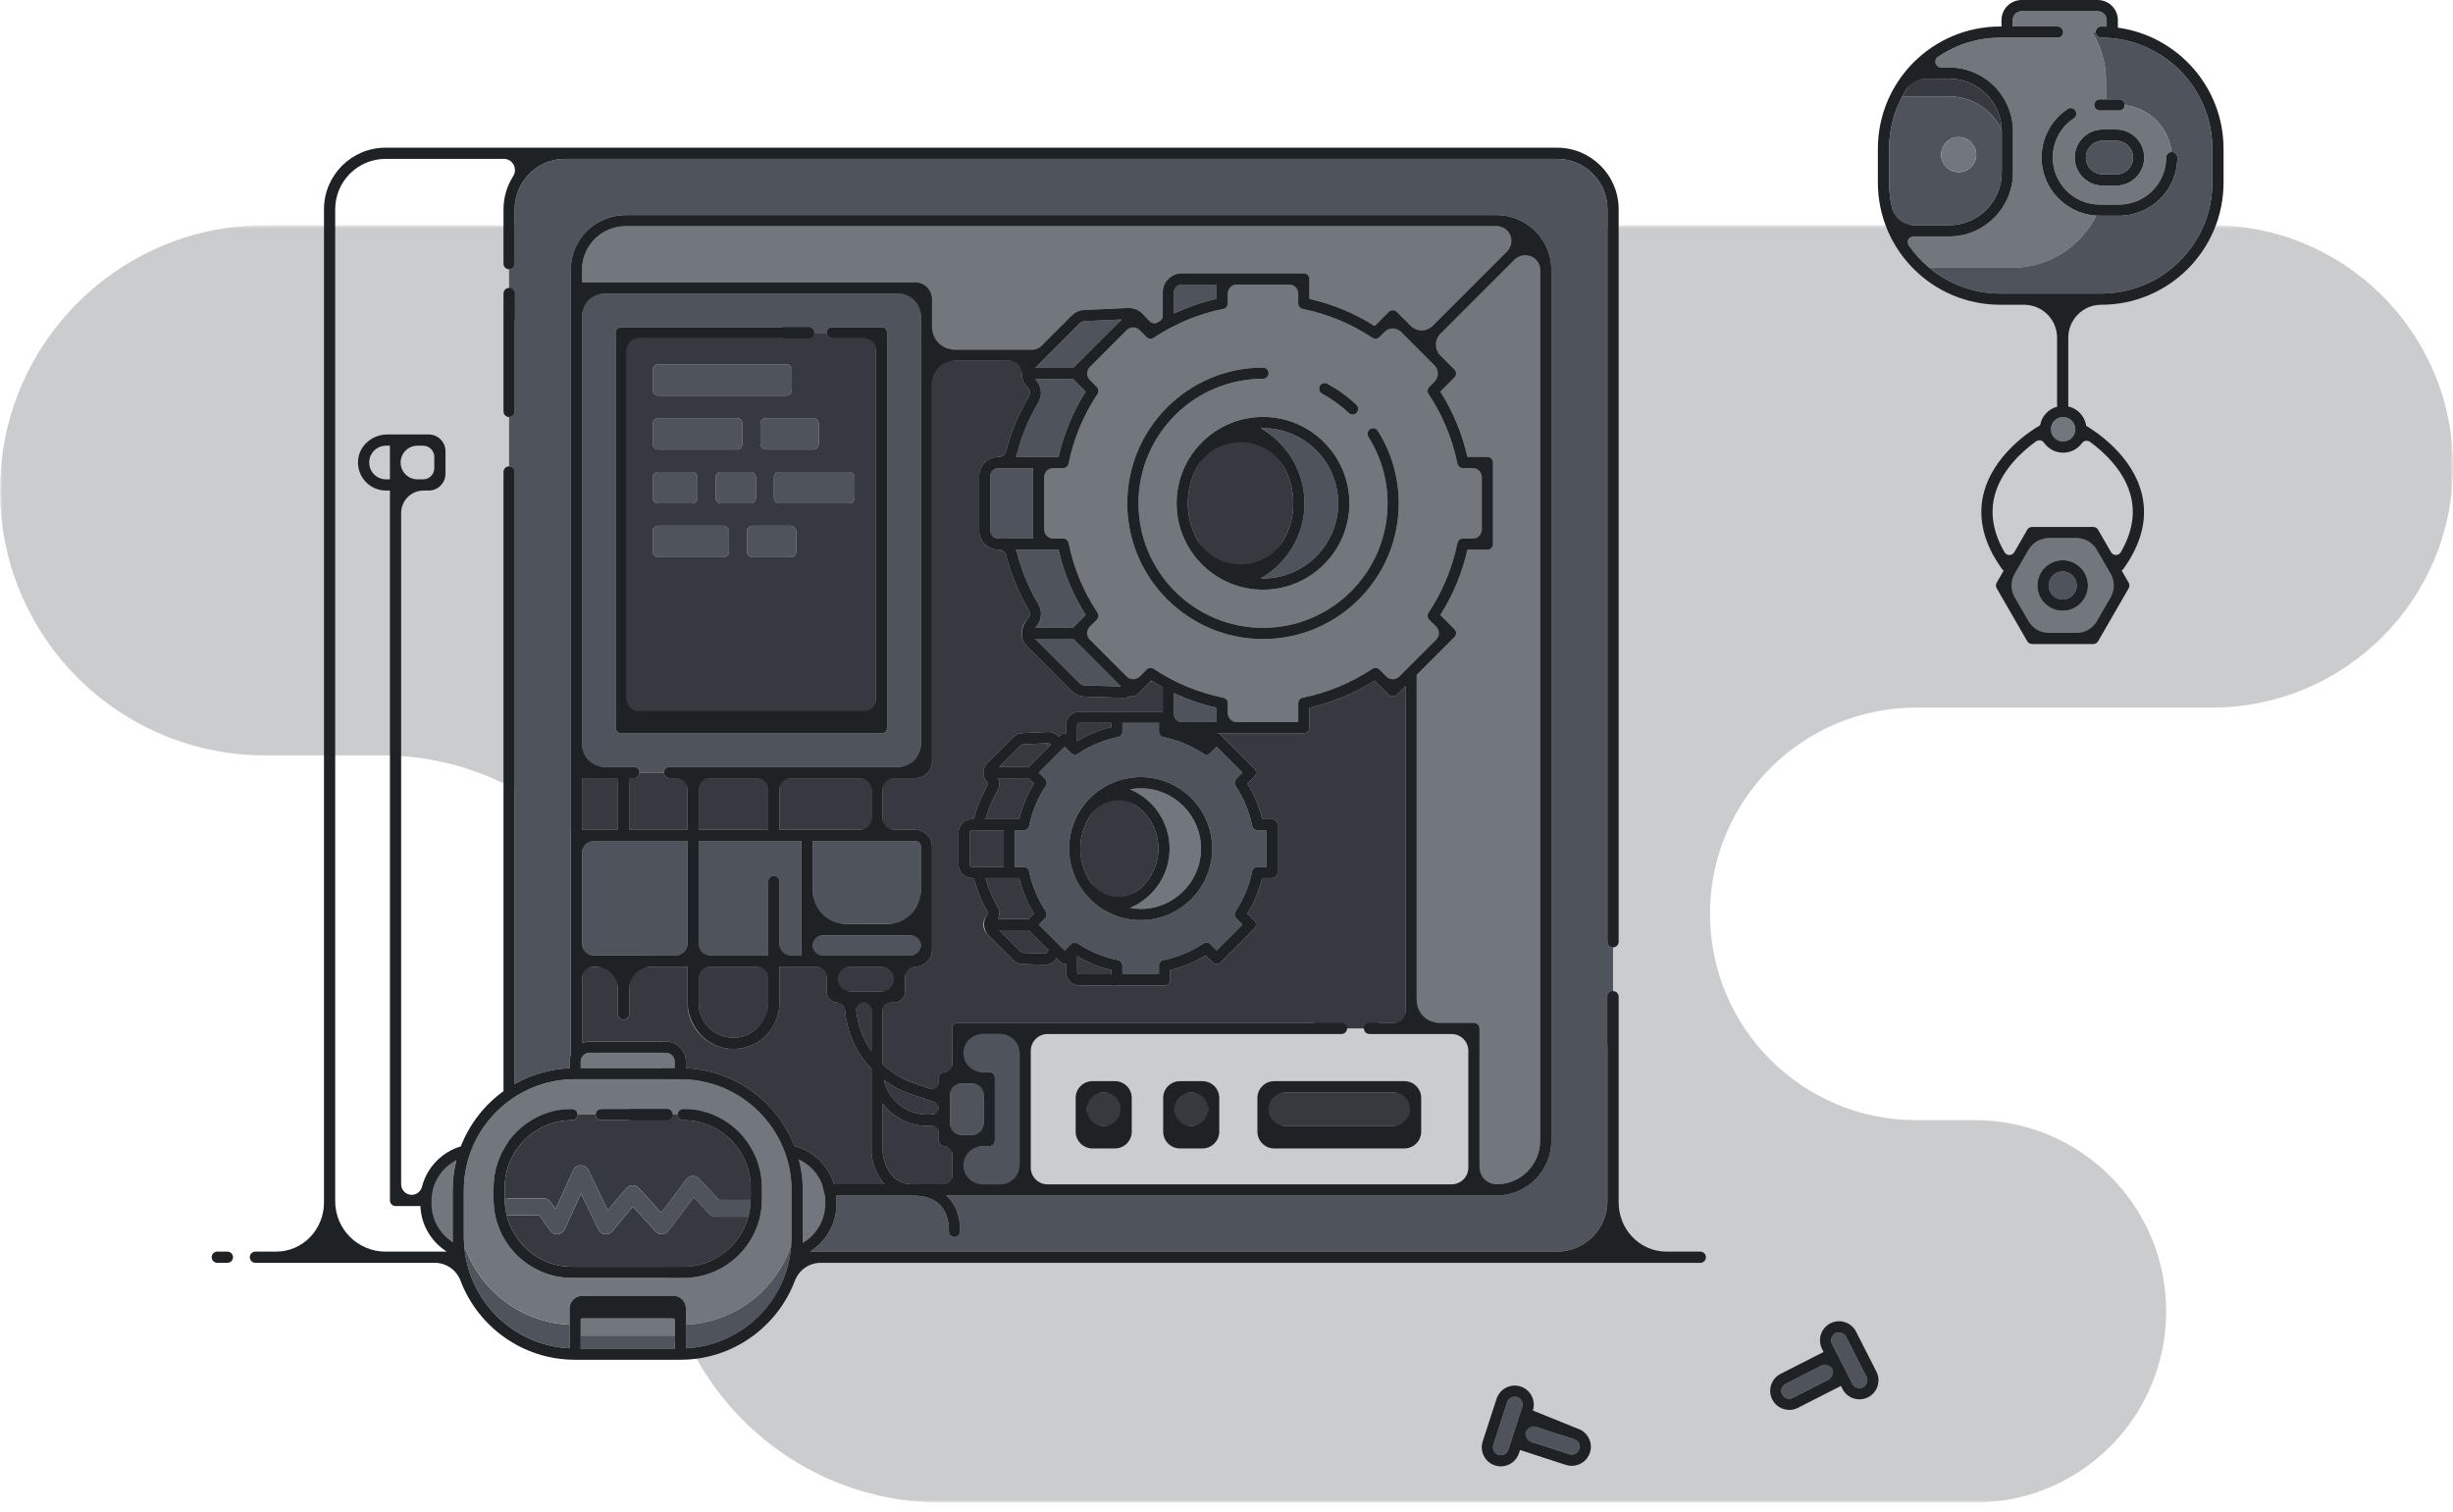 <svg xmlns="http://www.w3.org/2000/svg" width="438" height="270" viewBox="0 0 438 270" xmlns:xlink="http://www.w3.org/1999/xlink">
  <defs>
    <polygon id="a" points="0 229 0 .916 438 .916 438 229 0 229"/>
  </defs>
  <g fill="none" fill-rule="evenodd">
    <g transform="translate(0 -1)">
      <g transform="translate(0 40.297)">
        <mask id="b" fill="white">
          <use xlink:href="#a"/>
        </mask>
        <path fill="#4F545C" fill-opacity=".3" d="M47.33,0.916 L394.934,0.916 C418.719,0.916 438,20.197 438,43.982 C438,67.767 418.719,87.048 394.934,87.048 L342.167,87.048 C321.823,87.048 305.332,103.54 305.332,123.884 C305.332,144.227 321.823,160.719 342.167,160.719 L352.643,160.719 C371.498,160.719 386.784,176.004 386.784,194.859 C386.784,213.715 371.498,229 352.643,229 L168.087,229 C140.473,229 118.087,206.615 118.087,179 L118.087,145.579 C118.087,117.965 95.702,95.579 68.087,95.579 L47.33,95.579 C21.19,95.579 -0,74.389 -0,48.249 L-0,48.246 C-0,22.106 21.19,0.916 47.33,0.916" mask="url(#b)"/>
      </g>
      <path fill="#72767D" d="M368.306 110.056C365.819 110.056 363.796 108.033 363.796 105.546 363.796 103.059 365.819 101.036 368.306 101.036 370.793 101.036 372.816 103.059 372.816 105.546 372.816 108.033 370.793 110.056 368.306 110.056L368.306 110.056zM373.186 97.093L363.425 97.093 358.545 105.546 363.425 113.999 373.186 113.999 378.066 105.546 373.186 97.093zM368.385 79.834C369.591 79.834 370.57 78.854 370.57 77.649 370.57 76.444 369.591 75.464 368.385 75.464 367.18 75.464 366.2 76.444 366.2 77.649 366.2 78.854 367.18 79.834 368.385 79.834"/>
      <path fill="#4F545C" d="M287.021,169.165 L287.021,38.371 C287.021,33.409 282.983,29.371 278.021,29.371 L245.969,29.371 L100.902,29.371 C95.939,29.371 91.902,33.409 91.902,38.371 L91.902,48.082 C91.902,48.634 91.454,49.082 90.902,49.082 L90.902,57.415 C91.454,57.415 91.902,57.862 91.902,58.415 L91.902,74.463 C91.902,75.016 91.454,75.463 90.902,75.463 L90.902,84.27 C91.454,84.27 91.902,84.718 91.902,85.27 L91.902,194.555 C94.816,192.898 98.144,191.89 101.691,191.735 L101.691,190.582 C101.691,190.148 101.78,189.737 101.921,189.352 L101.921,172.604 L101.921,150.168 L101.921,138.95 L101.921,52.41 L101.921,49.171 C101.921,43.778 106.309,39.391 111.702,39.391 L267.221,39.391 C269.907,39.391 272.343,40.48 274.112,42.239 C274.12,42.246 274.129,42.248 274.137,42.255 C274.144,42.263 274.146,42.272 274.153,42.28 C275.912,44.049 277.001,46.485 277.001,49.171 L277.001,204.69 C277.001,210.083 272.614,214.471 267.221,214.471 L263.229,214.471 C263.212,214.472 263.198,214.48 263.181,214.48 L251.161,214.48 L183.051,214.48 L171.031,214.48 C171.014,214.48 171,214.472 170.983,214.471 L168.96,214.471 C169.11,214.606 169.26,214.743 169.398,214.893 C171.687,217.376 171.433,220.822 171.421,220.968 C171.378,221.491 170.94,221.886 170.425,221.886 C170.398,221.886 170.371,221.885 170.343,221.883 C169.792,221.838 169.382,221.355 169.428,220.805 C169.429,220.781 169.612,218.064 167.916,216.236 C166.835,215.071 165.188,214.48 163.019,214.48 C162.959,214.48 162.907,214.472 162.849,214.471 L149.317,214.471 C149.345,214.774 149.364,215.081 149.364,215.392 L149.364,215.943 C149.364,219.54 147.472,222.696 144.636,224.49 L245.969,224.49 L265.269,224.49 L278.021,224.49 C282.983,224.49 287.021,220.453 287.021,215.49 L287.021,187.978 C287.021,187.426 287.469,186.978 288.021,186.978 L288.021,170.165 C287.469,170.165 287.021,169.717 287.021,169.165"/>
      <path fill="#36393F" d="M130.967 186.307C134.392 186.307 137.178 183.52 137.178 180.096L137.178 173.604 124.755 173.604 124.755 180.096C124.755 183.52 127.542 186.307 130.967 186.307M170.031 205.667L168.627 205.667C168.076 205.667 167.627 205.219 167.627 204.667L167.627 201.825C166.946 201.968 166.261 202.048 165.578 202.048 163.556 202.048 161.571 201.423 159.844 200.205 158.968 199.587 158.227 198.845 157.608 198.024L157.608 206.658C157.619 206.85 157.948 212.365 162.881 212.471L170.031 212.471 170.031 205.667zM245.528 184.634C245.528 184.082 245.976 183.634 246.528 183.634L250.963 183.634 250.963 123.504 249.406 125.061C249.016 125.451 248.383 125.451 247.992 125.061L245.466 122.535C241.86 124.814 237.944 126.439 233.805 127.373L233.805 130.937C233.805 131.489 233.357 131.937 232.805 131.937L220.785 131.937 218.236 131.937 217.265 131.937C217.513 131.944 217.758 132.036 217.947 132.225L223.977 138.255C224.367 138.645 224.367 139.278 223.977 139.669L222.731 140.915C223.941 142.893 224.824 145.022 225.366 147.264L227.123 147.264C227.675 147.264 228.123 147.712 228.123 148.264L228.123 156.791C228.123 157.343 227.675 157.791 227.123 157.791L225.366 157.791C224.824 160.033 223.941 162.163 222.731 164.141L223.977 165.387C224.367 165.778 224.367 166.41 223.977 166.801L217.947 172.83C217.557 173.221 216.924 173.221 216.533 172.83L215.288 171.585C213.309 172.795 211.18 173.678 208.938 174.22L208.938 175.977C208.938 176.529 208.49 176.977 207.938 176.977L199.411 176.977C199.275 176.977 199.145 176.948 199.027 176.899 198.842 176.946 198.651 176.977 198.452 176.977L192.739 176.977C191.412 176.977 190.332 175.897 190.332 174.57L190.332 173.08C190.007 173.155 189.654 173.084 189.401 172.83L188.654 172.084C188.213 172.842 187.385 173.297 186.512 173.27L182.552 173.141C181.94 173.121 181.363 172.871 180.929 172.438L176.288 167.796C175.349 166.857 175.349 165.331 176.288 164.392 176.446 164.234 176.473 164.033 176.381 163.877 175.307 162.066 174.499 160.117 173.978 158.087 173.933 157.913 173.774 157.791 173.59 157.791 172.226 157.791 171.147 156.712 171.147 155.384L171.147 149.672C171.147 148.344 172.226 147.264 173.553 147.264 173.774 147.264 173.933 147.143 173.978 146.968 174.499 144.939 175.307 142.99 176.381 141.178 176.473 141.022 176.446 140.822 176.317 140.692 175.349 139.725 175.35 138.198 176.288 137.26L180.936 132.612C181.362 132.185 181.928 131.936 182.53 131.909L187.098 131.704C187.836 131.677 188.518 131.963 188.999 132.503 189.017 132.522 189.04 132.547 189.059 132.568L189.401 132.225C189.654 131.972 190.007 131.901 190.332 131.976L190.332 130.486C190.332 129.159 191.412 128.079 192.739 128.079L198.452 128.079C198.651 128.079 198.842 128.111 199.028 128.156 199.146 128.108 199.275 128.079 199.411 128.079L207.62 128.079 207.62 123.73C206.988 123.384 206.362 123.023 205.747 122.639 205.614 122.666 205.484 122.704 205.353 122.756L203.048 125.061C202.754 125.355 202.323 125.427 201.961 125.278 201.486 125.497 200.959 125.616 200.407 125.605L193.642 125.384C192.775 125.356 191.96 125.002 191.347 124.389L183.417 116.459C182.09 115.132 182.089 112.972 183.416 111.645 183.917 111.145 184.006 110.449 183.683 109.904 181.883 106.864 180.528 103.598 179.654 100.196 179.498 99.584 178.943 99.157 178.305 99.157 176.367 99.157 174.84 97.63 174.84 95.753L174.84 85.992C174.84 84.184 176.261 82.715 178.043 82.608 178.078 82.605 178.108 82.588 178.144 82.588L178.244 82.588C178.943 82.588 179.498 82.161 179.654 81.55 180.528 78.147 181.883 74.881 183.683 71.841 184.006 71.296 183.917 70.6 183.465 70.149 182.795 69.478 182.456 68.621 182.434 67.765 182.432 67.74 182.42 67.719 182.42 67.694 182.42 67.668 182.432 67.646 182.434 67.621 182.447 66.829 182.74 66.053 183.299 65.43L166.423 65.43 166.423 136.95C166.423 138.605 165.077 139.95 163.423 139.95L157.609 139.95 157.609 149.169 163.423 149.169C165.077 149.169 166.423 150.514 166.423 152.169L166.423 170.605C166.423 172.259 165.077 173.605 163.423 173.605L161.615 173.605 161.615 178.025C161.615 179.128 160.718 180.025 159.615 180.025L157.609 180.025 157.609 191.028C159.22 192.562 161.17 193.769 163.382 194.507L167.628 195.922 167.628 193.448C167.628 192.896 168.076 192.448 168.628 192.448L170.032 192.448 170.032 184.634C170.032 184.082 170.48 183.634 171.032 183.634L183.051 183.634 197.382 183.634 234.528 183.634C235.08 183.634 235.528 184.082 235.528 184.634L245.528 184.634z"/>
      <polygon fill="#36393F" points="124.755 149.168 137.178 149.168 137.178 139.95 124.755 139.95"/>
      <path fill="#36393F" d="M187.188 133.702L186.729 133.723C186.946 133.892 187.157 134.072 187.362 134.264L187.643 133.983C187.598 133.934 187.547 133.879 187.506 133.834 187.426 133.744 187.311 133.696 187.188 133.702M215.287 133.471L216.533 132.225C216.722 132.036 216.968 131.944 217.215 131.937L212.285 131.937C213.318 132.37 214.321 132.881 215.287 133.471M157.812 193.824C158.24 195.73 159.345 197.405 160.997 198.571 162.959 199.956 165.34 200.37 167.628 199.766L167.628 198.031 162.749 196.404C160.939 195.801 159.281 194.921 157.812 193.824M113.195 139.95L111.899 139.95C112.156 140.131 112.336 140.415 112.336 140.754L112.336 149.168 122.756 149.168 122.756 139.95 119.549 139.95C118.997 139.95 118.549 139.502 118.549 138.95L114.195 138.95C114.195 139.502 113.747 139.95 113.195 139.95M155.608 180.025L152.808 180.025C152.849 183.217 153.861 186.222 155.608 188.712L155.608 180.025z"/>
      <polygon fill="#36393F" points="139.178 149.169 155.608 149.169 155.608 139.951 139.178 139.951"/>
      <path fill="#36393F" d="M103.922 139.95L103.922 149.168 110.336 149.168 110.336 140.754C110.336 140.415 110.514 140.131 110.772 139.95L103.922 139.95zM148.93 212.471L157.995 212.471C156.316 210.749 155.678 208.303 155.609 206.701L155.608 192.045 155.608 192.032 155.608 191.858C152.637 188.731 150.859 184.543 150.808 180.025L149.595 180.025C148.492 180.025 147.595 179.128 147.595 178.025L147.595 173.605 139.178 173.605 139.178 180.096C139.178 184.624 135.494 188.307 130.967 188.307 126.439 188.307 122.755 184.624 122.755 180.096L122.755 173.605 112.335 173.605 112.335 182.082C112.335 182.634 111.887 183.082 111.335 183.082 110.783 183.082 110.335 182.634 110.335 182.082L110.335 173.605 103.921 173.605 103.921 187.253C104.345 187.077 104.809 186.977 105.296 186.977L118.87 186.977C120.857 186.977 122.474 188.595 122.474 190.582L122.474 191.735C131.305 192.122 138.785 197.778 141.852 205.629 145.232 206.532 147.921 209.136 148.93 212.471"/>
      <path fill="#72767D" d="M111.702 41.391C107.412 41.391 103.922 44.881 103.922 49.171L103.922 51.411 163.423 51.411C165.077 51.411 166.423 52.756 166.423 54.411L166.423 63.43 185.273 63.43 191.358 57.345C191.961 56.742 192.762 56.389 193.613 56.351L201.418 56C202.448 55.949 203.425 56.366 204.105 57.128 204.413 57.474 204.806 57.898 205.244 58.329 205.649 58.727 206.093 58.758 206.405 58.71 206.711 58.527 207.018 58.348 207.329 58.174 207.49 57.972 207.62 57.697 207.62 57.315L207.62 53.212C207.62 51.335 209.147 49.808 211.024 49.808L218.236 49.808 220.785 49.808 232.805 49.808C233.357 49.808 233.805 50.256 233.805 50.808L233.805 54.372C237.942 55.307 241.858 56.931 245.466 59.21L247.992 56.684C248.367 56.309 249.031 56.309 249.406 56.684L253.85 61.129 271.962 43.016C270.648 42.001 269.006 41.391 267.221 41.391L111.702 41.391zM255.264 62.543L259.708 66.987C260.098 67.377 260.098 68.01 259.708 68.401L257.182 70.927C259.461 74.535 261.086 78.45 262.021 82.588L265.585 82.588C266.137 82.588 266.585 83.036 266.585 83.588L266.585 98.157C266.585 98.71 266.137 99.157 265.585 99.157L262.021 99.157C261.086 103.295 259.461 107.211 257.182 110.819L259.708 113.345C260.098 113.736 260.098 114.369 259.708 114.759L252.963 121.504 252.963 183.634 263.181 183.634C263.733 183.634 264.181 184.082 264.181 184.634L264.181 212.471 267.221 212.471C271.512 212.471 275.002 208.981 275.002 204.691L275.002 49.171C275.002 47.386 274.391 45.745 273.376 44.431L255.264 62.543z"/>
      <path fill="#72767D" d="M200.08,58.238 L200.264,58.054 L199.813,58.074 C199.903,58.128 199.992,58.181 200.08,58.238"/>
      <path fill="#4F545C" d="M182.051,185.634 L172.031,185.634 L172.031,192.448 L176.641,192.448 C177.193,192.448 177.641,192.896 177.641,193.448 L177.641,204.667 C177.641,205.219 177.193,205.667 176.641,205.667 L172.031,205.667 L172.031,212.481 L182.051,212.481 L182.051,185.634 Z"/>
      <polygon fill="#36393E" points="194.067 202.064 200.08 202.064 200.08 196.051 194.067 196.051"/>
      <polygon fill="#36393E" points="209.693 202.064 215.706 202.064 215.706 196.051 209.693 196.051"/>
      <polygon fill="#36393E" points="226.52 202.064 251.764 202.064 251.764 196.051 226.52 196.051"/>
      <polygon fill="#4F545C" points="169.628 203.667 175.641 203.667 175.641 194.449 169.628 194.449"/>
      <path fill="#4F545C" d="M185.404 72.861C183.701 75.737 182.418 78.828 181.592 82.046 181.544 82.234 181.48 82.415 181.403 82.588L185.455 82.588 189.02 82.588C189.954 78.45 191.579 74.534 193.858 70.927L191.625 68.694 184.837 68.694C185.977 69.84 186.191 71.531 185.404 72.861M205.574 122.535L205.353 122.756C205.484 122.704 205.614 122.666 205.747 122.639 205.69 122.603 205.631 122.571 205.574 122.535M176.84 85.992L176.84 95.753C176.84 96.527 177.47 97.157 178.244 97.157 178.711 97.157 179.152 97.254 179.557 97.414 179.734 97.259 179.959 97.157 180.212 97.157L184.455 97.157 184.455 84.588 178.305 84.588C177.47 84.588 176.84 85.218 176.84 85.992M238.943 90.873C238.943 83.471 232.922 77.45 225.52 77.45 225.381 77.45 225.247 77.466 225.11 77.47 229.773 80.126 232.93 85.134 232.93 90.873 232.93 96.612 229.773 101.62 225.11 104.275 225.247 104.28 225.381 104.296 225.52 104.296 232.922 104.296 238.943 98.275 238.943 90.873M209.62 124.753L209.62 128.533C209.62 129.307 210.25 129.937 211.024 129.937L217.236 129.937 217.236 127.373C214.599 126.778 212.054 125.899 209.62 124.753M181.592 99.698C182.418 102.917 183.701 106.008 185.404 108.884 186.193 110.216 185.977 111.912 184.88 113.01 184.867 113.022 184.863 113.038 184.851 113.052L191.625 113.052 193.858 110.818C191.579 107.211 189.954 103.295 189.02 99.156L185.455 99.156 181.403 99.156C181.48 99.329 181.544 99.51 181.592 99.698M193.707 123.385L200.169 123.596 191.624 115.052 184.837 115.052 192.76 122.975C193.013 123.228 193.35 123.373 193.707 123.385M193.702 58.349C193.35 58.365 193.02 58.51 192.772 58.759L184.837 66.694 191.624 66.694 200.079 58.238C199.992 58.181 199.902 58.128 199.813 58.075L193.702 58.349zM209.62 53.212L209.62 56.992C212.054 55.846 214.599 54.967 217.236 54.372L217.236 51.808 211.024 51.808C210.25 51.808 209.62 52.438 209.62 53.212"/>
      <path fill="#36393F" d="M212.096,90.873 C212.096,96.88 216.062,101.977 221.513,103.685 C226.964,101.977 230.93,96.88 230.93,90.873 C230.93,84.866 226.964,79.769 221.513,78.061 C216.062,79.769 212.096,84.866 212.096,90.873"/>
      <path fill="#72767D" d="M201.282,90.873 C201.282,77.508 212.155,66.635 225.519,66.635 C226.072,66.635 226.519,67.083 226.519,67.635 C226.519,68.187 226.072,68.635 225.519,68.635 C213.258,68.635 203.282,78.611 203.282,90.873 C203.282,103.135 213.258,113.11 225.519,113.11 C237.781,113.11 247.757,103.135 247.757,90.873 C247.757,86.653 246.571,82.548 244.326,79 C244.031,78.533 244.169,77.915 244.637,77.62 C245.103,77.324 245.72,77.464 246.017,77.931 C248.464,81.799 249.757,86.274 249.757,90.873 C249.757,104.237 238.885,115.11 225.519,115.11 C212.155,115.11 201.282,104.237 201.282,90.873 M240.826,74.741 C239.395,73.383 237.792,72.221 236.06,71.286 C235.573,71.024 235.393,70.417 235.655,69.932 C235.917,69.445 236.523,69.263 237.01,69.526 C238.897,70.544 240.643,71.811 242.202,73.29 C242.603,73.67 242.619,74.303 242.239,74.704 C242.043,74.911 241.78,75.016 241.514,75.016 C241.267,75.016 241.019,74.924 240.826,74.741 M210.096,90.873 C210.096,82.369 217.016,75.45 225.519,75.45 C234.024,75.45 240.944,82.369 240.944,90.873 C240.944,99.377 234.024,106.296 225.519,106.296 C217.016,106.296 210.096,99.377 210.096,90.873 M205.99,61.323 C205.594,61.585 205.067,61.532 204.732,61.196 L202.34,58.806 L193.452,67.694 L195.844,70.084 C196.179,70.421 196.232,70.947 195.97,71.344 C193.447,75.153 191.71,79.339 190.808,83.787 C190.713,84.253 190.304,84.588 189.827,84.588 L186.454,84.588 L186.454,97.157 L189.827,97.157 C190.304,97.157 190.713,97.492 190.808,97.958 C191.71,102.406 193.447,106.593 195.97,110.402 C196.232,110.799 196.179,111.326 195.844,111.662 L193.452,114.052 L202.34,122.94 L204.732,120.549 C205.067,120.214 205.594,120.16 205.99,120.423 C209.8,122.946 213.987,124.683 218.435,125.585 C218.9,125.68 219.236,126.09 219.236,126.565 L219.236,129.937 L220.785,129.937 L231.804,129.937 L231.804,126.565 C231.804,126.09 232.139,125.68 232.606,125.585 C237.054,124.683 241.24,122.945 245.049,120.423 C245.446,120.16 245.972,120.214 246.309,120.549 L248.7,122.94 L257.587,114.052 L255.196,111.662 C254.859,111.326 254.806,110.799 255.07,110.402 C257.592,106.592 259.329,102.405 260.233,97.958 C260.327,97.492 260.738,97.157 261.212,97.157 L264.584,97.157 L264.584,84.588 L261.212,84.588 C260.738,84.588 260.327,84.253 260.233,83.787 C259.329,79.34 257.592,75.153 255.07,71.344 C254.806,70.947 254.859,70.421 255.196,70.084 L257.587,67.694 L248.7,58.806 L246.309,61.196 C245.972,61.532 245.446,61.585 245.049,61.323 C241.239,58.8 237.053,57.063 232.606,56.16 C232.139,56.065 231.804,55.656 231.804,55.18 L231.804,51.808 L220.785,51.808 L219.236,51.808 L219.236,55.18 C219.236,55.656 218.9,56.065 218.435,56.16 C213.988,57.063 209.802,58.8 205.99,61.323"/>
      <path fill="#36393F" d="M192.738 174.977L198.411 174.977 198.411 174.22C196.269 173.703 194.234 172.865 192.332 171.737L192.332 174.57C192.332 174.794 192.514 174.977 192.738 174.977M178.207 165.094L183.665 165.094 184.617 164.141C183.407 162.163 182.524 160.033 181.982 157.791L180.225 157.791C180.219 157.791 180.215 157.788 180.209 157.788 180.204 157.788 180.199 157.791 180.194 157.791L175.975 157.791C176.449 159.565 177.16 161.27 178.101 162.858 178.513 163.555 178.536 164.391 178.207 165.094M182.617 171.142L186.576 171.271C186.715 171.27 186.87 171.199 186.938 171.075 187.012 170.938 187.1 170.787 187.2 170.63L183.664 167.094 178.413 167.094 182.342 171.023C182.415 171.096 182.513 171.139 182.617 171.142M180.225 147.264L181.026 147.264 181.982 147.264C182.524 145.022 183.407 142.892 184.617 140.914L183.597 139.893C183.491 139.931 183.38 139.961 183.262 139.961L178.216 139.961C178.21 139.961 178.205 139.958 178.199 139.958 178.535 140.67 178.512 141.503 178.101 142.197 177.16 143.786 176.449 145.491 175.974 147.264L180.225 147.264zM182.619 133.907C182.517 133.911 182.422 133.954 182.349 134.026L178.413 137.962 183.261 137.962C183.38 137.962 183.491 137.991 183.596 138.03L187.362 134.263C187.157 134.072 186.945 133.892 186.728 133.722L182.619 133.907zM192.332 130.486L192.332 132.888C192.332 133.05 192.293 133.203 192.262 133.359 194.184 132.21 196.243 131.36 198.411 130.836L198.411 130.079 192.739 130.079C192.515 130.079 192.332 130.262 192.332 130.486"/>
      <path fill="#72767D" d="M214.447,152.528 C214.447,146.587 209.614,141.754 203.673,141.754 C203.014,141.754 202.371,141.822 201.745,141.937 C205.905,143.657 208.841,147.754 208.841,152.528 C208.841,157.301 205.905,161.399 201.746,163.119 C202.373,163.233 203.014,163.301 203.673,163.301 C209.614,163.301 214.447,158.468 214.447,152.528"/>
      <path fill="#36393F" d="M179.225 155.791L179.225 149.264 174.343 149.264C174.247 149.264 174.161 149.235 174.074 149.209 173.916 149.242 173.755 149.264 173.589 149.264 173.329 149.264 173.146 149.447 173.146 149.671L173.146 155.384C173.146 155.608 173.329 155.791 173.553 155.791 173.642 155.791 173.728 155.803 173.814 155.812 173.85 155.808 173.882 155.791 173.92 155.791L179.225 155.791zM206.841 152.528C206.841 147.664 203.15 143.65 198.423 143.129 195.132 144.975 192.9 148.493 192.9 152.528 192.9 156.562 195.132 160.081 198.424 161.927 203.151 161.406 206.841 157.391 206.841 152.528"/>
      <path fill="#4F545C" d="M190.9 152.528C190.9 145.485 196.63 139.754 203.673 139.754 210.717 139.754 216.447 145.485 216.447 152.528 216.447 159.571 210.717 165.301 203.673 165.301 196.63 165.301 190.9 159.571 190.9 152.528L190.9 152.528zM216.134 135.452C215.797 135.789 215.273 135.841 214.875 135.579 212.69 134.132 210.289 133.136 207.738 132.618 207.272 132.523 206.937 132.113 206.937 131.638L206.937 130.079 200.41 130.079 200.41 131.638C200.41 132.113 200.075 132.523 199.609 132.618 197.059 133.136 194.658 134.132 192.473 135.579 192.075 135.841 191.55 135.789 191.213 135.452L190.108 134.346 185.492 138.962 186.598 140.068C186.935 140.404 186.987 140.93 186.725 141.327 185.277 143.512 184.281 145.913 183.764 148.463 183.669 148.929 183.259 149.264 182.784 149.264L181.225 149.264 181.225 155.791 182.784 155.791C183.259 155.791 183.669 156.126 183.764 156.592 184.281 159.143 185.277 161.544 186.725 163.729 186.987 164.125 186.935 164.652 186.598 164.988L185.492 166.094 190.108 170.709 191.213 169.603C191.55 169.267 192.077 169.213 192.473 169.477 194.658 170.924 197.059 171.92 199.609 172.438 200.075 172.532 200.41 172.942 200.41 173.418L200.41 174.977 206.937 174.977 206.937 173.418C206.937 172.942 207.272 172.532 207.738 172.438 210.289 171.92 212.69 170.924 214.875 169.477 215.271 169.213 215.797 169.267 216.134 169.603L217.24 170.709 221.855 166.094 220.749 164.988C220.413 164.652 220.36 164.125 220.622 163.729 222.069 161.544 223.066 159.143 223.584 156.592 223.678 156.126 224.088 155.791 224.564 155.791L226.122 155.791 226.122 149.264 224.564 149.264C224.088 149.264 223.678 148.929 223.584 148.464 223.066 145.913 222.069 143.512 220.622 141.327 220.36 140.93 220.413 140.403 220.749 140.068L221.855 138.962 217.24 134.346 216.134 135.452zM109.934 60.423C109.934 59.871 110.382 59.423 110.934 59.423L139.361 59.423C139.913 59.423 140.361 59.871 140.361 60.423L147.595 60.423C147.595 59.871 148.042 59.423 148.595 59.423L157.409 59.423C157.961 59.423 158.409 59.871 158.409 60.423L158.409 130.937C158.409 131.489 157.961 131.937 157.409 131.937L110.934 131.937C110.382 131.937 109.934 131.489 109.934 130.937L109.934 60.423zM103.921 137.95L113.194 137.95C113.747 137.95 114.194 138.398 114.194 138.95L118.549 138.95C118.549 138.398 118.997 137.95 119.549 137.95L163.422 137.95C163.974 137.95 164.422 137.502 164.422 136.95L164.422 54.41C164.422 53.859 163.974 53.41 163.422 53.41L103.921 53.41 103.921 137.95z"/>
      <path fill="#36393F" d="M152.602,89.881 C152.602,90.433 152.154,90.881 151.602,90.881 L139.179,90.881 C138.626,90.881 138.179,90.433 138.179,89.881 L138.179,86.272 C138.179,85.719 138.626,85.272 139.179,85.272 L151.602,85.272 C152.154,85.272 152.602,85.719 152.602,86.272 L152.602,89.881 Z M142.185,99.496 C142.185,100.048 141.737,100.496 141.185,100.496 L134.371,100.496 C133.819,100.496 133.371,100.048 133.371,99.496 L133.371,95.887 C133.371,95.335 133.819,94.887 134.371,94.887 L141.185,94.887 C141.737,94.887 142.185,95.335 142.185,95.887 L142.185,99.496 Z M130.165,99.496 C130.165,100.048 129.718,100.496 129.165,100.496 L117.543,100.496 C116.991,100.496 116.543,100.048 116.543,99.496 L116.543,95.887 C116.543,95.335 116.991,94.887 117.543,94.887 L129.165,94.887 C129.718,94.887 130.165,95.335 130.165,95.887 L130.165,99.496 Z M135.775,76.656 C135.775,76.104 136.223,75.656 136.775,75.656 L145.192,75.656 C145.744,75.656 146.192,76.104 146.192,76.656 L146.192,80.265 C146.192,80.818 145.744,81.265 145.192,81.265 L136.775,81.265 C136.223,81.265 135.775,80.818 135.775,80.265 L135.775,76.656 Z M117.543,71.65 C116.991,71.65 116.543,71.202 116.543,70.65 L116.543,67.041 C116.543,66.488 116.991,66.041 117.543,66.041 L140.384,66.041 C140.936,66.041 141.384,66.488 141.384,67.041 L141.384,70.65 C141.384,71.202 140.936,71.65 140.384,71.65 L117.543,71.65 Z M127.762,86.272 C127.762,85.719 128.209,85.272 128.762,85.272 L133.974,85.272 C134.526,85.272 134.974,85.719 134.974,86.272 L134.974,89.881 C134.974,90.433 134.526,90.881 133.974,90.881 L128.762,90.881 C128.209,90.881 127.762,90.433 127.762,89.881 L127.762,86.272 Z M124.557,86.272 L124.557,89.881 C124.557,90.433 124.109,90.881 123.557,90.881 L117.543,90.881 C116.991,90.881 116.543,90.433 116.543,89.881 L116.543,86.272 C116.543,85.719 116.991,85.272 117.543,85.272 L123.557,85.272 C124.109,85.272 124.557,85.719 124.557,86.272 L124.557,86.272 Z M117.543,81.265 C116.991,81.265 116.543,80.818 116.543,80.265 L116.543,76.656 C116.543,76.104 116.991,75.656 117.543,75.656 L131.57,75.656 C132.122,75.656 132.57,76.104 132.57,76.656 L132.57,80.265 C132.57,80.818 132.122,81.265 131.57,81.265 L117.543,81.265 Z M139.361,61.423 L111.935,61.423 L111.935,129.938 L156.41,129.938 L156.41,61.423 L148.595,61.423 C148.043,61.423 147.595,60.976 147.595,60.423 L140.361,60.423 C140.361,60.976 139.914,61.423 139.361,61.423 L139.361,61.423 Z"/>
      <polygon fill="#36393F" points="159.617 178.025 159.617 173.605 149.595 173.605 149.595 178.025"/>
      <path fill="#4F545C" d="M143.139 171.605C143.124 171.537 143.098 171.474 143.098 171.401L143.098 151.169 124.755 151.169 124.755 171.605 137.178 171.605 137.178 158.388C137.178 157.835 137.626 157.388 138.178 157.388 138.73 157.388 139.178 157.835 139.178 158.388L139.178 171.605 143.139 171.605zM163.423 151.169L145.099 151.169 145.099 165.996 164.221 165.996C164.293 165.996 164.356 166.023 164.423 166.037L164.423 152.169C164.423 151.618 163.974 151.169 163.423 151.169"/>
      <polygon fill="#4F545C" points="103.922 171.605 122.755 171.605 122.755 151.169 103.922 151.169"/>
      <path fill="#4F545C" d="M163.423 171.605C163.974 171.605 164.423 171.156 164.423 170.605L164.423 167.955C164.356 167.97 164.293 167.996 164.221 167.996L145.099 167.996 145.099 171.401C145.099 171.474 145.072 171.537 145.058 171.605L163.423 171.605zM281.99 259.77C282.106 259.416 282.075 259.036 281.904 258.7 281.733 258.365 281.443 258.116 281.089 258.001L272.896 255.339 272.029 258.009 280.221 260.671C280.575 260.787 280.955 260.755 281.291 260.584 281.627 260.414 281.875 260.124 281.99 259.77M271.798 252.246C272.037 251.51 271.633 250.716 270.897 250.477 270.753 250.43 270.607 250.408 270.464 250.408 269.872 250.408 269.32 250.786 269.128 251.378L266.652 258.999C266.412 259.735 266.817 260.529 267.553 260.768 268.288 261.007 269.083 260.603 269.322 259.867L271.798 252.246zM327.8 246.69L326.526 244.189 318.849 248.1 318.849 248.1C318.517 248.269 318.271 248.56 318.154 248.918 318.038 249.276 318.067 249.656 318.236 249.988 318.405 250.32 318.696 250.566 319.054 250.683 319.411 250.799 319.792 250.772 320.124 250.602L327.8 246.69zM329.628 239.687L329.628 239.687C329.459 239.355 329.169 239.108 328.81 238.992 328.666 238.945 328.518 238.921 328.37 238.921 328.153 238.921 327.938 238.972 327.74 239.073 327.05 239.425 326.775 240.272 327.127 240.962L330.765 248.101C330.934 248.433 331.224 248.68 331.583 248.796 331.941 248.912 332.32 248.883 332.652 248.715 332.984 248.545 333.231 248.255 333.348 247.896 333.464 247.538 333.435 247.158 333.266 246.827L329.628 239.687zM141.383 70.649L141.383 67.04C141.383 66.488 140.935 66.04 140.383 66.04L117.543 66.04C116.99 66.04 116.543 66.488 116.543 67.04L116.543 70.649C116.543 71.201 116.99 71.649 117.543 71.649L140.383 71.649C140.935 71.649 141.383 71.201 141.383 70.649M132.57 80.265L132.57 76.656C132.57 76.103 132.122 75.656 131.57 75.656L117.544 75.656C116.991 75.656 116.544 76.103 116.544 76.656L116.544 80.265C116.544 80.817 116.991 81.265 117.544 81.265L131.57 81.265C132.122 81.265 132.57 80.817 132.57 80.265M136.775 81.265L145.192 81.265C145.744 81.265 146.192 80.817 146.192 80.265L146.192 76.656C146.192 76.103 145.744 75.656 145.192 75.656L136.775 75.656C136.223 75.656 135.775 76.103 135.775 76.656L135.775 80.265C135.775 80.817 136.223 81.265 136.775 81.265M117.543 85.271C116.991 85.271 116.543 85.719 116.543 86.271L116.543 89.88C116.543 90.433 116.991 90.88 117.543 90.88L123.556 90.88C124.108 90.88 124.556 90.433 124.556 89.88L124.556 86.271C124.556 85.719 124.108 85.271 123.556 85.271L117.543 85.271zM128.762 90.881L133.974 90.881C134.525 90.881 134.974 90.433 134.974 89.881L134.974 86.272C134.974 85.719 134.525 85.272 133.974 85.272L128.762 85.272C128.209 85.272 127.761 85.719 127.761 86.272L127.761 89.881C127.761 90.433 128.209 90.881 128.762 90.881M151.602 85.271L139.179 85.271C138.626 85.271 138.179 85.719 138.179 86.271L138.179 89.88C138.179 90.433 138.626 90.88 139.179 90.88L151.602 90.88C152.154 90.88 152.602 90.433 152.602 89.88L152.602 86.271C152.602 85.719 152.154 85.271 151.602 85.271M129.165 94.887L117.543 94.887C116.991 94.887 116.543 95.335 116.543 95.887L116.543 99.496C116.543 100.048 116.991 100.496 117.543 100.496L129.165 100.496C129.717 100.496 130.165 100.048 130.165 99.496L130.165 95.887C130.165 95.335 129.717 94.887 129.165 94.887M141.185 94.887L134.371 94.887C133.819 94.887 133.371 95.335 133.371 95.887L133.371 99.496C133.371 100.048 133.819 100.496 134.371 100.496L141.185 100.496C141.737 100.496 142.185 100.048 142.185 99.496L142.185 95.887C142.185 95.335 141.737 94.887 141.185 94.887"/>
      <path fill="#72767D" d="M120.475 191.711L120.475 190.583C120.475 189.698 119.755 188.978 118.871 188.978L105.296 188.978C104.412 188.978 103.691 189.698 103.691 190.583L103.691 191.711 120.475 191.711zM147.585 218.381L148.085 216.714C149.337 216.684 149.633 214.99 148.195 214.114 147.599 213.752 147.718 212.52 147.502 211.881 147.002 210.403 145.379 209.056 144.252 208.028 143.892 207.785 143.035 208.212 142.637 208.028 143.098 209.792 143.345 211.641 143.345 213.548L143.345 221.964C143.345 222.296 143.335 222.625 143.32 222.954 143.475 222.863 144.104 223.4 144.252 223.3 146.081 221.633 147.585 221.05 147.585 218.381M76.646 215.392L76.646 215.943C76.646 218.613 78.423 221.645 80.252 223.312 80.32 223.358 80.772 222.759 80.842 222.803 80.832 222.524 80.821 222.245 80.821 221.963L80.821 213.547C80.821 211.688 81.056 209.884 81.495 208.161 81.197 208.312 80.11 207.975 79.835 208.161 78.006 209.828 76.646 212.723 76.646 215.392"/>
      <path fill="#4F545C" d="M82.888 223.299C83.559 233.293 91.649 241.263 101.691 241.75L101.691 237.532C92.901 237.13 85.54 231.299 82.888 223.299M141.277 223.3C138.625 231.3 131.264 237.129 122.475 237.533L122.475 241.751C132.517 241.263 140.606 233.293 141.277 223.3"/>
      <path fill="#72767D" d="M122.018,229.19 L102.149,229.19 C94.416,229.19 88.126,222.899 88.126,215.168 L88.126,213.038 C88.126,210.052 89.071,207.288 90.668,205.011 C92.931,206.239 93.334,203.196 94.598,202.064 C96.874,200.467 99.163,199.015 102.149,199.015 C102.701,199.015 103.149,199.463 103.149,200.015 L106.35,200.015 C106.35,199.463 106.797,199.015 107.35,199.015 L112.083,199.015 C112.636,199.015 113.083,199.463 113.083,200.015 L121.018,200.015 C121.018,199.463 121.466,199.015 122.018,199.015 C125.004,199.015 127.142,200.95 129.418,202.547 C130.825,203.409 132.636,203.604 133.498,205.01 C135.095,207.287 136.04,210.052 136.04,213.038 L136.04,215.168 C136.04,222.899 129.75,229.19 122.018,229.19 M141.277,223.3 C141.307,222.856 141.345,222.414 141.345,221.963 L141.345,213.547 C141.345,202.609 132.447,193.711 121.509,193.711 L102.658,193.711 C91.72,193.711 82.821,202.609 82.821,213.547 L82.821,221.963 C82.821,222.414 82.859,222.856 82.889,223.299 C85.54,231.299 92.902,237.129 101.691,237.533 L101.691,234.667 C101.691,233.397 102.724,232.364 103.994,232.364 L120.173,232.364 C121.442,232.364 122.475,233.397 122.475,234.667 L122.475,237.533 C131.264,237.129 138.625,231.299 141.277,223.3"/>
      <path fill="#36393F" d="M126.666,217.779 L123.879,214.8 L119.369,220.789 C119.1,221.146 118.686,221.364 118.239,221.384 C117.793,221.404 117.36,221.225 117.06,220.894 L113.01,216.434 L109.352,220.844 C109.065,221.19 108.641,221.386 108.198,221.386 C108.137,221.386 108.076,221.383 108.016,221.376 C107.508,221.313 107.068,220.998 106.846,220.537 L103.754,214.114 L100.838,220.508 C100.616,220.998 100.148,221.33 99.613,221.38 C99.082,221.436 98.558,221.191 98.248,220.751 L96.292,217.977 L90.902,217.977 C90.744,217.977 90.594,217.946 90.451,217.901 C91.694,223.216 96.461,227.19 102.149,227.19 L122.018,227.19 C127.579,227.19 132.256,223.39 133.624,218.255 L127.762,218.255 C127.347,218.255 126.95,218.083 126.666,217.779"/>
      <path fill="#36393F" d="M102.149,201.015 C95.52,201.015 90.126,206.409 90.126,213.038 L90.126,215.167 C90.126,215.178 90.128,215.188 90.128,215.199 C90.354,215.061 90.617,214.977 90.902,214.977 L97.07,214.977 C97.558,214.977 98.015,215.214 98.296,215.613 L99.193,216.885 L102.352,209.956 C102.593,209.427 103.119,209.084 103.701,209.078 C104.291,209.108 104.816,209.404 105.068,209.928 L108.536,217.129 L111.805,213.188 C112.082,212.854 112.491,212.656 112.925,212.646 C113.356,212.646 113.777,212.816 114.069,213.138 L118.063,217.536 L122.557,211.569 C122.824,211.215 123.233,210.996 123.676,210.973 C124.114,210.958 124.548,211.122 124.851,211.447 L128.413,215.254 L134.036,215.254 C134.036,215.225 134.041,215.197 134.041,215.167 L134.041,213.038 C134.041,206.409 128.648,201.015 122.018,201.015 C121.466,201.015 121.018,200.567 121.018,200.015 L113.084,200.015 C113.084,200.567 112.636,201.015 112.084,201.015 L107.35,201.015 C106.797,201.015 106.35,200.567 106.35,200.015 L103.149,200.015 C103.149,200.567 102.701,201.015 102.149,201.015"/>
      <path fill="#72767D" d="M120.475,235.668 C120.475,235.501 120.339,235.366 120.173,235.366 L103.994,235.366 C103.827,235.366 103.691,235.501 103.691,235.668 L103.691,240.585 L120.475,240.585 L120.475,235.668 Z"/>
      <polygon fill="#4F545C" points="103.691 241.8 120.475 241.8 120.475 239.584 103.691 239.584"/>
      <path fill="#72767D" d="M375.459,24.125 L377.863,24.125 C380.624,24.125 382.87,26.371 382.87,29.132 C382.87,31.893 380.624,34.138 377.863,34.138 L375.459,34.138 C372.698,34.138 370.453,31.893 370.453,29.132 C370.453,26.371 372.698,24.125 375.459,24.125 L375.459,24.125 Z M357.143,7.733 C351.947,7.733 347.226,9.757 343.686,13.038 L348.001,13.038 C354.306,13.038 359.436,18.168 359.436,24.473 L359.436,31.778 C359.436,38.083 354.306,43.213 348.001,43.213 L339.816,43.213 C341.01,45.352 342.583,47.25 344.451,48.809 L359.34,48.809 C365.909,48.809 371.575,45.007 374.301,39.492 C368.863,39.165 364.537,34.65 364.537,29.132 C364.537,25.634 366.28,22.393 369.2,20.46 C369.661,20.155 370.281,20.281 370.586,20.742 C370.891,21.203 370.765,21.823 370.304,22.128 C367.945,23.689 366.537,26.308 366.537,29.132 C366.537,33.759 370.301,37.523 374.928,37.523 L378.394,37.523 C383.021,37.523 386.786,33.759 386.786,29.132 C386.786,28.598 387.207,28.171 387.733,28.143 C387.272,23.746 383.78,20.253 379.383,19.793 C379.354,20.319 378.927,20.74 378.394,20.74 L374.928,20.74 C374.376,20.74 373.928,20.292 373.928,19.74 C373.928,19.188 374.376,18.74 374.928,18.74 L376.037,18.74 L376.037,15.417 C376.037,12.231 375.129,9.266 373.581,6.733 L374.193,6.733 C374.193,6.181 374.641,5.733 375.193,5.733 C375.518,5.733 375.841,5.744 376.163,5.758 L376.163,4.604 C376.163,3.72 375.442,3 374.558,3 L360.983,3 C360.099,3 359.379,3.72 359.379,4.604 L359.379,5.733 L367.396,5.733 C367.948,5.733 368.396,6.181 368.396,6.733 C368.396,7.286 367.948,7.733 367.396,7.733 L357.143,7.733 Z"/>
      <path fill="#4F545C" d="M349.74,25.48 C351.469,25.48 352.87,26.882 352.87,28.61 C352.87,30.339 351.469,31.741 349.74,31.741 C348.012,31.741 346.61,30.339 346.61,28.61 C346.61,26.882 348.012,25.48 349.74,25.48 L349.74,25.48 Z M348,41.213 C353.202,41.213 357.435,36.98 357.435,31.778 L357.435,24.473 C357.435,24.375 357.425,24.279 357.421,24.181 C355.747,20.656 352.163,18.212 348,18.212 L339.661,18.212 C338.161,21.001 337.307,24.187 337.307,27.57 L337.307,33.582 C337.307,36.285 337.853,38.862 338.837,41.213 L348,41.213 Z"/>
      <path fill="#36393F" d="M357.421,24.181 C357.265,19.114 353.104,15.038 348,15.038 L341.782,15.038 C340.978,16.022 340.267,17.084 339.661,18.212 L348,18.212 C352.163,18.212 355.746,20.656 357.421,24.181"/>
      <path fill="#72767D" d="M349.74,31.741 C351.469,31.741 352.87,30.339 352.87,28.61 C352.87,26.882 351.469,25.48 349.74,25.48 C348.012,25.48 346.61,26.882 346.61,28.61 C346.61,30.339 348.012,31.741 349.74,31.741"/>
      <path fill="#4F545C" d="M376.036,15.416 L376.036,18.739 L378.393,18.739 C378.946,18.739 379.393,19.187 379.393,19.739 C379.393,19.758 379.384,19.774 379.383,19.792 C383.779,20.253 387.272,23.746 387.732,28.142 C387.75,28.141 387.766,28.131 387.785,28.131 C388.337,28.131 388.785,28.579 388.785,29.131 C388.785,34.861 384.123,39.523 378.393,39.523 L374.928,39.523 C374.716,39.523 374.509,39.504 374.3,39.491 C371.575,45.006 365.908,48.809 359.34,48.809 L344.451,48.809 C347.893,51.683 352.318,53.418 357.142,53.418 L375.192,53.418 C386.13,53.418 395.029,44.519 395.029,33.581 L395.029,27.569 C395.029,16.631 386.13,7.733 375.192,7.733 C374.64,7.733 374.192,7.285 374.192,6.733 L374.192,6.732 L373.58,6.732 C375.128,9.265 376.036,12.231 376.036,15.416"/>
      <path fill="#4F545C" d="M375.459 32.138L377.863 32.138C379.521 32.138 380.87 30.789 380.87 29.132 380.87 27.473 379.521 26.125 377.863 26.125L375.459 26.125C373.801 26.125 372.453 27.473 372.453 29.132 372.453 30.789 373.801 32.138 375.459 32.138M368.306 103.036C366.922 103.036 365.796 104.162 365.796 105.546 365.796 106.93 366.922 108.056 368.306 108.056 369.69 108.056 370.816 106.93 370.816 105.546 370.816 104.162 369.69 103.036 368.306 103.036M124.851 211.447C124.548 211.123 124.114 210.959 123.676 210.973 123.233 210.997 122.824 211.216 122.557 211.569L118.062 217.536 114.069 213.138C113.777 212.816 113.355 212.646 112.925 212.646 112.491 212.656 112.082 212.854 111.805 213.188L108.536 217.13 105.068 209.928C104.816 209.404 104.291 209.108 103.701 209.079 103.119 209.085 102.593 209.427 102.352 209.957L99.193 216.885 98.296 215.613C98.015 215.215 97.558 214.977 97.07 214.977L90.902 214.977C90.617 214.977 90.354 215.061 90.127 215.199 90.13 216.129 90.248 217.031 90.451 217.901 90.594 217.946 90.744 217.977 90.902 217.977L96.292 217.977 98.247 220.751C98.558 221.191 99.081 221.436 99.613 221.38 100.148 221.33 100.616 220.998 100.838 220.509L103.754 214.114 106.846 220.537C107.068 220.998 107.508 221.313 108.016 221.376 108.076 221.383 108.137 221.386 108.198 221.386 108.641 221.386 109.065 221.19 109.352 220.844L113.01 216.434 117.06 220.894C117.36 221.225 117.793 221.404 118.239 221.385 118.685 221.364 119.1 221.146 119.369 220.789L123.879 214.8 126.666 217.779C126.95 218.083 127.347 218.255 127.762 218.255L133.624 218.255C133.879 217.295 134.028 216.292 134.036 215.255L128.413 215.255 124.851 211.447z"/>
      <path fill="#1F2225" d="M90.902 52.411C90.35 52.411 89.902 52.859 89.902 53.411L89.902 74.464C89.902 75.016 90.35 75.464 90.902 75.464 91.454 75.464 91.902 75.016 91.902 74.464L91.902 53.411C91.902 52.859 91.454 52.411 90.902 52.411M229.52 196.051L248.764 196.051C250.421 196.051 251.764 197.394 251.764 199.051L251.764 199.064C251.764 200.72 250.421 202.064 248.764 202.064L229.52 202.064C227.863 202.064 226.52 200.72 226.52 199.064L226.52 199.051C226.52 197.394 227.863 196.051 229.52 196.051M224.52 197.051L224.52 203.065C224.52 204.722 225.863 206.065 227.52 206.065L250.764 206.065C252.421 206.065 253.764 204.722 253.764 203.065L253.764 197.051C253.764 195.394 252.421 194.051 250.764 194.051L227.52 194.051C225.863 194.051 224.52 195.394 224.52 197.051M197.08 202.064L197.067 202.064C195.41 202.064 194.067 200.721 194.067 199.064L194.067 199.051C194.067 197.395 195.41 196.051 197.067 196.051L197.08 196.051C198.737 196.051 200.08 197.395 200.08 199.051L200.08 199.064C200.08 200.721 198.737 202.064 197.08 202.064M199.08 194.051L195.067 194.051C193.41 194.051 192.067 195.395 192.067 197.051L192.067 203.065C192.067 204.722 193.41 206.065 195.067 206.065L199.08 206.065C200.737 206.065 202.08 204.722 202.08 203.065L202.08 197.051C202.08 195.395 200.737 194.051 199.08 194.051M212.706 202.064L212.693 202.064C211.036 202.064 209.693 200.721 209.693 199.064L209.693 199.051C209.693 197.395 211.036 196.051 212.693 196.051L212.706 196.051C214.363 196.051 215.706 197.395 215.706 199.051L215.706 199.064C215.706 200.721 214.363 202.064 212.706 202.064M214.706 194.051L210.693 194.051C209.036 194.051 207.693 195.395 207.693 197.051L207.693 203.065C207.693 204.722 209.036 206.065 210.693 206.065L214.706 206.065C216.363 206.065 217.706 204.722 217.706 203.065L217.706 197.051C217.706 195.395 216.363 194.051 214.706 194.051M225.52 115.11C238.885 115.11 249.758 104.237 249.758 90.873 249.758 86.274 248.464 81.798 246.017 77.93 245.721 77.464 245.104 77.323 244.637 77.62 244.17 77.915 244.031 78.533 244.326 79 246.571 82.547 247.758 86.653 247.758 90.873 247.758 103.134 237.782 113.11 225.52 113.11 213.258 113.11 203.283 103.134 203.283 90.873 203.283 78.611 213.258 68.635 225.52 68.635 226.072 68.635 226.52 68.187 226.52 67.635 226.52 67.083 226.072 66.635 225.52 66.635 212.156 66.635 201.283 77.508 201.283 90.873 201.283 104.237 212.156 115.11 225.52 115.11M236.06 71.286C237.791 72.221 239.395 73.383 240.826 74.741 241.019 74.924 241.267 75.015 241.515 75.015 241.779 75.015 242.043 74.911 242.24 74.704 242.62 74.303 242.603 73.67 242.203 73.29 240.644 71.81 238.896 70.544 237.009 69.526 236.523 69.263 235.916 69.445 235.655 69.932 235.393 70.417 235.574 71.024 236.06 71.286"/>
      <path fill="#1F2225" d="M238.943 90.873C238.943 98.275 232.922 104.296 225.52 104.296 225.381 104.296 225.247 104.28 225.11 104.275 229.773 101.62 232.93 96.612 232.93 90.873 232.93 85.134 229.773 80.126 225.11 77.47 225.247 77.466 225.381 77.45 225.52 77.45 232.922 77.45 238.943 83.471 238.943 90.873M212.096 90.873C212.096 88.69 212.62 86.627 213.549 84.803 216.832 78.354 226.194 78.354 229.478 84.803 230.406 86.627 230.93 88.69 230.93 90.873 230.93 93.056 230.406 95.119 229.478 96.943 226.194 103.392 216.832 103.392 213.549 96.943 212.62 95.119 212.096 93.056 212.096 90.873M210.096 90.873C210.096 99.377 217.015 106.296 225.52 106.296 234.024 106.296 240.943 99.377 240.943 90.873 240.943 82.369 234.024 75.45 225.52 75.45 217.015 75.45 210.096 82.369 210.096 90.873M203.674 163.302C203.015 163.302 202.373 163.232 201.747 163.119 205.906 161.399 208.841 157.302 208.841 152.529 208.841 147.755 205.905 143.656 201.746 141.936 202.372 141.822 203.015 141.755 203.674 141.755 209.615 141.755 214.448 146.588 214.448 152.529 214.448 158.469 209.615 163.302 203.674 163.302M192.901 152.529C192.901 150.363 193.543 148.347 194.647 146.659 196.538 143.764 200.551 142.971 203.258 145.123 205.44 146.857 206.841 149.53 206.841 152.529 206.841 155.524 205.44 158.2 203.258 159.933 200.551 162.083 196.539 161.292 194.647 158.398 193.543 156.708 192.901 154.692 192.901 152.529M203.674 139.755C196.631 139.755 190.901 145.484 190.901 152.529 190.901 159.571 196.631 165.302 203.674 165.302 210.717 165.302 216.448 159.571 216.448 152.529 216.448 145.484 210.717 139.755 203.674 139.755M158.409 130.937L158.409 60.423C158.409 59.871 157.961 59.423 157.409 59.423L148.595 59.423C148.042 59.423 147.595 59.871 147.595 60.423 147.595 60.975 148.042 61.423 148.595 61.423L154.409 61.423C155.513 61.423 156.409 62.318 156.409 63.423L156.409 125.936C156.409 127.04 155.513 127.936 154.409 127.936L113.934 127.936C112.829 127.936 111.934 127.04 111.934 125.936L111.934 63.423C111.934 62.318 112.829 61.423 113.934 61.423L144.365 61.423C144.917 61.423 145.364 60.975 145.365 60.423 145.365 59.871 144.917 59.423 144.365 59.423L110.934 59.423C110.382 59.423 109.934 59.871 109.934 60.423L109.934 130.937C109.934 131.489 110.382 131.937 110.934 131.937L157.409 131.937C157.961 131.937 158.409 131.489 158.409 130.937M281.99 259.77C281.875 260.124 281.627 260.414 281.291 260.584 280.955 260.755 280.575 260.787 280.221 260.671L273.363 258.443C272.625 258.203 272.221 257.411 272.462 256.674 272.702 255.937 273.493 255.533 274.231 255.773L281.089 258.001C281.443 258.116 281.733 258.365 281.904 258.7 282.075 259.036 282.106 259.416 281.99 259.77M271.798 252.246L269.322 259.866C269.082 260.603 268.288 261.007 267.553 260.768 266.817 260.528 266.411 259.735 266.651 258.999L269.127 251.378C269.32 250.785 269.872 250.408 270.464 250.408 270.606 250.408 270.752 250.43 270.897 250.477 271.632 250.716 272.036 251.509 271.798 252.246M281.707 256.099L273.7 252.863C274.279 251.079 273.3 249.154 271.514 248.574 269.733 247.996 267.805 248.974 267.224 250.76L264.748 258.38C264.168 260.166 265.149 262.089 266.935 262.67 267.283 262.783 267.637 262.837 267.985 262.837 269.418 262.837 270.757 261.921 271.224 260.484L271.409 259.911 279.603 262.574C279.952 262.687 280.305 262.741 280.654 262.741 282.089 262.74 283.425 261.825 283.892 260.388 284.173 259.526 284.099 258.604 283.685 257.792 283.272 256.98 282.57 256.379 281.707 256.099M333.347 247.896C333.23 248.254 332.984 248.545 332.652 248.714 332.32 248.882 331.94 248.912 331.582 248.796 331.223 248.679 330.933 248.433 330.764 248.101L327.126 240.961C326.774 240.271 327.05 239.424 327.74 239.073 327.937 238.972 328.152 238.921 328.369 238.921 328.517 238.921 328.665 238.944 328.809 238.991 329.168 239.108 329.458 239.354 329.627 239.686L329.627 239.687 333.265 246.826C333.434 247.158 333.464 247.538 333.347 247.896L333.347 247.896zM320.123 250.601C319.791 250.771 319.411 250.798 319.054 250.683 318.695 250.566 318.405 250.319 318.235 249.987 318.066 249.656 318.037 249.275 318.154 248.917 318.27 248.559 318.517 248.269 318.848 248.1L318.849 248.1 325.275 244.825C325.965 244.474 326.81 244.748 327.162 245.438L327.162 245.439C327.514 246.129 327.24 246.975 326.549 247.327L320.123 250.601zM331.41 238.778C330.998 237.971 330.294 237.371 329.428 237.089 328.56 236.808 327.639 236.879 326.831 237.291 325.159 238.143 324.492 240.197 325.344 241.869L325.617 242.406 317.941 246.317C317.133 246.729 316.533 247.433 316.252 248.299 315.97 249.166 316.042 250.088 316.453 250.895 316.865 251.703 317.569 252.303 318.435 252.584 318.784 252.698 319.14 252.754 319.495 252.754 320.024 252.754 320.548 252.629 321.032 252.383L328.708 248.472 328.982 249.009C329.393 249.816 330.097 250.416 330.964 250.698 331.312 250.811 331.669 250.867 332.024 250.867 332.553 250.867 333.076 250.742 333.559 250.496 334.368 250.084 334.968 249.381 335.249 248.514 335.531 247.648 335.459 246.726 335.048 245.918L331.41 238.778zM395.029 33.581C395.029 44.537 386.149 53.418 375.192 53.418L357.142 53.418C352.318 53.418 347.894 51.683 344.45 48.809 343.05 47.639 341.815 46.279 340.781 44.769 340.329 44.111 340.818 43.212 341.616 43.212L348 43.212C354.315 43.212 359.435 38.092 359.435 31.777L359.435 24.473C359.435 18.157 354.317 13.038 348 13.038L346.538 13.038C345.565 13.038 345.154 11.772 345.954 11.22 349.14 9.026 352.99 7.733 357.142 7.733L367.396 7.733C367.947 7.733 368.396 7.285 368.396 6.733 368.396 6.181 367.947 5.733 367.396 5.733L359.378 5.733 359.378 4.604C359.378 3.718 360.096 2.999 360.983 2.999L374.558 2.999C375.443 2.999 376.163 3.718 376.163 4.604L376.163 5.757C375.841 5.743 375.517 5.733 375.192 5.733 374.64 5.733 374.192 6.181 374.192 6.732L374.192 6.733C374.192 7.285 374.64 7.733 375.192 7.733 386.13 7.733 395.029 16.631 395.029 27.569L395.029 33.581zM370.57 77.649C370.57 78.854 369.591 79.834 368.385 79.834 367.18 79.834 366.2 78.854 366.2 77.649 366.2 76.444 367.18 75.464 368.385 75.464 369.591 75.464 370.57 76.444 370.57 77.649L370.57 77.649zM371.776 80.096C372.103 79.642 372.757 79.58 373.209 79.911 375.644 81.693 379.457 85.137 380.534 89.833 381.255 92.985 380.625 96.264 378.683 99.604 378.298 100.269 377.329 100.269 376.945 99.602L374.63 95.593C374.45 95.284 374.12 95.093 373.764 95.093L362.848 95.093C362.49 95.093 362.161 95.284 361.981 95.593L359.666 99.602C359.283 100.269 358.313 100.269 357.926 99.604 355.986 96.264 355.356 92.985 356.077 89.833 357.171 85.061 361.087 81.585 363.514 79.83 363.974 79.497 364.635 79.569 364.961 80.035 365.714 81.121 366.966 81.834 368.385 81.834 369.779 81.834 371.015 81.147 371.776 80.096L371.776 80.096zM370.877 113.999L365.735 113.999C364.305 113.999 362.985 113.236 362.271 111.999L359.7 107.546C358.986 106.309 358.986 104.784 359.7 103.546L362.271 99.093C362.985 97.855 364.305 97.093 365.735 97.093L370.877 97.093C372.305 97.093 373.627 97.855 374.341 99.093L376.911 103.546C377.625 104.784 377.625 106.309 376.911 107.546L374.341 111.999C373.627 113.236 372.305 113.999 370.877 113.999L370.877 113.999zM337.307 33.581L337.307 27.569C337.307 24.186 338.161 21.001 339.661 18.211 339.904 17.761 340.163 17.32 340.438 16.891 341.176 15.738 342.45 15.038 343.82 15.038L348 15.038C353.104 15.038 357.264 19.114 357.421 24.181 357.425 24.278 357.435 24.374 357.435 24.473L357.435 31.777C357.435 36.988 353.212 41.212 348 41.212L341.731 41.212C339.914 41.212 338.286 39.998 337.86 38.231 337.498 36.74 337.307 35.183 337.307 33.581L337.307 33.581zM378.163 5.94L378.163 4.604C378.163 2.613 376.548.999 374.558.999L360.983.999C358.993.999 357.378 2.613 357.378 4.604L357.378 5.733 357.142 5.733C345.082 5.733 335.307 15.509 335.307 27.569L335.307 33.581C335.307 45.641 345.082 55.418 357.144 55.418L361.42 55.418C364.671 55.418 367.305 58.054 367.305 61.305L367.305 73.4C367.305 73.474 367.332 73.54 367.349 73.61 365.771 74.016 364.555 75.311 364.272 76.935 362.762 77.807 355.788 82.172 354.132 89.374 353.134 93.711 354.276 98.186 357.527 102.675 357.594 102.767 357.685 102.822 357.772 102.883L356.524 105.046C356.346 105.356 356.346 105.737 356.524 106.046L361.981 115.499C362.161 115.808 362.49 115.999 362.848 115.999L373.764 115.999C374.12 115.999 374.45 115.808 374.63 115.499L380.087 106.046C380.265 105.737 380.265 105.356 380.087 105.046L378.839 102.883C378.925 102.822 379.017 102.767 379.084 102.675 382.336 98.186 383.478 93.711 382.481 89.374 380.884 82.435 374.334 78.119 372.509 77.033 372.252 75.311 370.957 73.929 369.272 73.563 369.283 73.508 369.305 73.457 369.305 73.4L369.305 61.305C369.305 58.054 371.942 55.418 375.192 55.418 387.252 55.418 397.029 45.641 397.029 33.581L397.029 27.569C397.029 16.537 388.803 7.394 378.163 5.94L378.163 5.94z"/>
      <path fill="#1F2225" d="M387.785 28.131C387.766 28.131 387.75 28.142 387.732 28.142 387.206 28.172 386.785 28.598 386.785 29.131 386.785 33.758 383.02 37.523 378.393 37.523L374.928 37.523C370.301 37.523 366.536 33.758 366.536 29.131 366.536 26.308 367.944 23.689 370.303 22.128 370.764 21.823 370.89 21.203 370.585 20.741 370.281 20.28 369.66 20.154 369.2 20.459 366.279 22.392 364.536 25.634 364.536 29.131 364.536 34.65 368.863 39.164 374.3 39.492 374.509 39.505 374.716 39.523 374.928 39.523L378.393 39.523C384.123 39.523 388.785 34.861 388.785 29.131 388.785 28.579 388.337 28.131 387.785 28.131M374.928 20.739L378.394 20.739C378.927 20.739 379.354 20.318 379.383 19.792 379.384 19.774 379.394 19.758 379.394 19.739 379.394 19.187 378.946 18.739 378.394 18.739L376.036 18.739 374.928 18.739C374.376 18.739 373.928 19.187 373.928 19.739 373.928 20.291 374.376 20.739 374.928 20.739"/>
      <path fill="#1F2225" d="M375.459 26.125L377.863 26.125C379.521 26.125 380.87 27.474 380.87 29.132 380.87 30.79 379.521 32.138 377.863 32.138L375.459 32.138C373.801 32.138 372.453 30.79 372.453 29.132 372.453 27.474 373.801 26.125 375.459 26.125M375.459 34.138L377.863 34.138C380.624 34.138 382.87 31.893 382.87 29.132 382.87 26.371 380.624 24.125 377.863 24.125L375.459 24.125C372.698 24.125 370.453 26.371 370.453 29.132 370.453 31.893 372.698 34.138 375.459 34.138M368.306 108.056C366.922 108.056 365.796 106.93 365.796 105.546 365.796 104.162 366.922 103.036 368.306 103.036 369.69 103.036 370.816 104.162 370.816 105.546 370.816 106.93 369.69 108.056 368.306 108.056M368.306 101.036C365.819 101.036 363.796 103.059 363.796 105.546 363.796 108.033 365.819 110.056 368.306 110.056 370.793 110.056 372.816 108.033 372.816 105.546 372.816 103.059 370.793 101.036 368.306 101.036M107.349 201.015L119.088 201.015C119.641 201.015 120.088 200.567 120.088 200.015 120.088 199.463 119.641 199.015 119.088 199.015L107.349 199.015C106.797 199.015 106.349 199.463 106.349 200.015 106.349 200.567 106.797 201.015 107.349 201.015"/>
      <path fill="#1F2225" d="M130.046 201.558C127.769 199.961 125.004 199.016 122.018 199.016 121.466 199.016 121.018 199.463 121.018 200.016 121.018 200.568 121.466 201.016 122.018 201.016 128.648 201.016 134.041 206.409 134.041 213.038L134.041 215.168C134.041 215.197 134.036 215.225 134.036 215.255 134.028 216.292 133.879 217.295 133.624 218.255 132.256 223.391 127.579 227.19 122.018 227.19L102.149 227.19C96.461 227.19 91.694 223.216 90.451 217.901 90.248 217.031 90.13 216.129 90.128 215.199 90.128 215.188 90.126 215.178 90.126 215.168L90.126 213.038C90.126 206.409 95.52 201.016 102.149 201.016 102.701 201.016 103.149 200.568 103.149 200.016 103.149 199.463 102.701 199.016 102.149 199.016 99.163 199.016 96.398 199.961 94.121 201.558 92.778 202.499 91.609 203.669 90.668 205.011 89.071 207.288 88.126 210.053 88.126 213.038L88.126 215.168C88.126 222.9 94.417 229.19 102.149 229.19L122.018 229.19C129.75 229.19 136.041 222.9 136.041 215.168L136.041 213.038C136.041 210.053 135.095 207.287 133.498 205.011 132.557 203.668 131.388 202.5 130.046 201.558M40.607 224.49L38.795 224.49C38.242 224.49 37.794 224.938 37.794 225.49 37.794 226.042 38.242 226.49 38.795 226.49L40.607 226.49C41.159 226.49 41.607 226.042 41.607 225.49 41.607 224.938 41.159 224.49 40.607 224.49"/>
      <path fill="#1F2225" d="M143.32,222.953 C143.335,222.624 143.345,222.295 143.345,221.963 L143.345,213.547 C143.345,211.64 143.098,209.791 142.637,208.027 C143.035,208.211 143.419,208.418 143.779,208.661 C145.145,209.583 146.208,210.913 146.812,212.471 L147.309,214.471 C147.343,214.773 147.365,215.08 147.365,215.392 L147.365,215.943 C147.365,218.742 145.941,221.214 143.779,222.674 C143.631,222.774 143.475,222.863 143.32,222.953 L143.32,222.953 Z M141.853,205.629 C138.786,197.777 131.305,192.121 122.475,191.735 L122.475,190.582 C122.475,188.591 120.861,186.977 118.87,186.977 L105.297,186.977 C104.81,186.977 104.346,187.077 103.922,187.252 L103.922,175.604 C103.922,174.5 104.818,173.604 105.922,173.604 L106.336,173.604 C108.545,173.604 110.336,175.395 110.336,177.604 L110.336,182.081 C110.336,182.634 110.783,183.081 111.336,183.081 C111.888,183.081 112.336,182.634 112.336,182.081 L112.336,177.604 C112.336,175.395 114.126,173.604 116.336,173.604 L122.756,173.604 L122.756,179.805 C122.756,184.175 126.045,187.996 130.405,188.288 C135.186,188.608 139.179,184.809 139.179,180.096 L139.179,173.604 L145.788,173.604 C146.786,173.604 147.596,174.413 147.596,175.412 L147.596,178.025 C147.596,179.129 148.491,180.025 149.596,180.025 C150.245,180.025 150.809,180.512 150.858,181.16 C151.168,185.241 152.888,188.994 155.609,191.857 L155.609,192.032 L155.609,192.045 L155.61,206.701 C155.679,208.303 156.317,210.748 157.996,212.471 L148.931,212.471 C147.922,209.135 145.233,206.532 141.853,205.629 L141.853,205.629 Z M141.345,221.963 C141.345,222.414 141.307,222.856 141.278,223.3 C140.607,233.293 132.517,241.263 122.475,241.75 L122.475,237.533 L122.475,234.666 C122.475,233.397 121.443,232.364 120.173,232.364 L103.994,232.364 C102.724,232.364 101.692,233.397 101.692,234.666 L101.692,237.533 L101.692,241.75 C91.65,241.263 83.56,233.293 82.889,223.299 C82.859,222.855 82.821,222.414 82.821,221.963 L82.821,213.547 C82.821,202.609 91.72,193.71 102.658,193.71 L121.509,193.71 C132.447,193.71 141.345,202.609 141.345,213.547 L141.345,221.963 Z M120.475,237.581 L120.475,241.799 L103.692,241.799 L103.692,237.581 L103.692,236.668 C103.692,236.501 103.827,236.366 103.994,236.366 L120.173,236.366 C120.34,236.366 120.475,236.501 120.475,236.668 L120.475,237.581 Z M103.692,190.582 C103.692,189.697 104.412,188.977 105.297,188.977 L118.871,188.977 C119.756,188.977 120.475,189.697 120.475,190.582 L120.475,191.71 L103.692,191.71 L103.692,190.582 Z M103.922,153.168 C103.922,152.064 104.818,151.168 105.922,151.168 L122.756,151.168 L122.756,169.604 C122.756,170.709 121.86,171.604 120.756,171.604 L105.922,171.604 C104.818,171.604 103.922,170.709 103.922,169.604 L103.922,153.168 Z M103.922,149.168 L110.336,149.168 L110.336,139.95 L103.922,139.95 L103.922,149.168 Z M103.922,57.41 C103.922,55.201 105.713,53.41 107.922,53.41 L160.423,53.41 C162.632,53.41 164.423,55.201 164.423,57.41 L164.423,133.95 C164.423,136.159 162.632,137.95 160.423,137.95 L119.549,137.95 C118.997,137.95 118.549,138.398 118.549,138.95 C118.549,139.502 118.997,139.95 119.549,139.95 L120.756,139.95 C121.86,139.95 122.756,140.846 122.756,141.95 L122.756,149.168 L112.336,149.168 L112.336,139.95 L113.195,139.95 C113.747,139.95 114.195,139.502 114.195,138.95 C114.195,138.398 113.747,137.95 113.195,137.95 L107.922,137.95 C105.713,137.95 103.922,136.159 103.922,133.95 L103.922,57.41 Z M103.922,49.171 C103.922,44.874 107.405,41.391 111.702,41.391 L267.221,41.391 L267.28,41.391 C269.607,41.399 270.766,44.213 269.12,45.858 L255.731,59.247 C254.693,60.286 253.008,60.286 251.969,59.247 L249.406,56.684 C249.018,56.295 248.381,56.295 247.992,56.684 L245.466,59.21 C241.859,56.931 237.943,55.306 233.805,54.371 L233.805,50.807 C233.805,50.255 233.357,49.807 232.805,49.807 L220.785,49.807 L218.236,49.807 L211.024,49.807 C209.144,49.807 207.62,51.331 207.62,53.211 L207.62,57.315 C207.62,57.696 207.49,57.972 207.329,58.174 C207.019,58.348 206.711,58.527 206.405,58.709 C206.093,58.757 205.649,58.727 205.244,58.329 C204.806,57.898 204.413,57.474 204.105,57.128 C203.425,56.365 202.448,55.949 201.419,56 L193.613,56.35 C192.764,56.389 191.96,56.743 191.359,57.344 L185.856,62.847 C185.483,63.22 184.977,63.43 184.449,63.43 L170.423,63.43 C168.214,63.43 166.423,61.639 166.423,59.43 L166.423,54.41 C166.423,52.753 165.08,51.41 163.423,51.41 L103.922,51.41 L103.922,49.171 Z M275.002,49.113 L275.002,49.171 L275.002,204.69 C275.002,208.987 271.519,212.471 267.221,212.471 C265.542,212.471 264.181,211.109 264.181,209.431 L264.181,184.634 C264.181,184.081 263.734,183.634 263.181,183.634 L256.963,183.634 C254.754,183.634 252.963,181.843 252.963,179.634 L252.963,121.504 L259.708,114.759 C260.098,114.368 260.098,113.735 259.708,113.345 L257.182,110.818 C259.462,107.21 261.087,103.295 262.021,99.157 L265.585,99.157 C266.137,99.157 266.585,98.709 266.585,98.157 L266.585,83.588 C266.585,83.036 266.137,82.588 265.585,82.588 L262.021,82.588 C261.087,78.45 259.462,74.534 257.182,70.927 L259.708,68.4 C260.099,68.01 260.098,67.377 259.708,66.986 L257.145,64.423 C256.106,63.384 256.106,61.7 257.145,60.661 L270.461,47.346 C272.098,45.708 274.985,46.797 275.002,49.113 L275.002,49.113 Z M200.08,58.238 L191.625,66.693 L184.838,66.693 L192.773,58.758 C193.021,58.51 193.351,58.364 193.703,58.349 L199.814,58.074 L200.264,58.054 L200.08,58.238 Z M191.625,115.052 L200.17,123.596 L193.708,123.385 C193.35,123.373 193.014,123.227 192.761,122.974 L184.838,115.052 L191.625,115.052 Z M178.244,97.157 C177.47,97.157 176.84,96.527 176.84,95.753 L176.84,85.992 C176.84,85.218 177.47,84.588 178.305,84.588 L184.455,84.588 L184.455,97.157 L178.244,97.157 Z M185.455,99.157 L189.02,99.157 C189.954,103.295 191.579,107.211 193.858,110.818 L191.625,113.052 L184.851,113.052 C184.863,113.038 184.867,113.022 184.88,113.01 C185.977,111.912 186.193,110.216 185.404,108.884 C183.701,106.008 182.418,102.917 181.592,99.698 C181.544,99.51 181.48,99.329 181.403,99.157 L185.455,99.157 Z M211.024,129.937 C210.25,129.937 209.62,129.307 209.62,128.533 L209.62,124.753 C212.054,125.899 214.599,126.778 217.236,127.373 L217.236,129.937 L211.024,129.937 Z M192.262,133.358 C192.293,133.203 192.332,133.05 192.332,132.888 L192.332,130.486 C192.332,130.262 192.515,130.079 192.739,130.079 L198.411,130.079 L198.411,130.836 C196.243,131.359 194.184,132.21 192.262,133.358 L192.262,133.358 Z M183.665,167.094 L187.201,170.63 C187.101,170.786 187.012,170.937 186.939,171.074 C186.871,171.198 186.716,171.27 186.577,171.271 L182.618,171.141 C182.514,171.138 182.416,171.096 182.343,171.023 L178.414,167.094 L183.665,167.094 Z M179.225,149.264 L179.225,155.791 L173.92,155.791 C173.882,155.791 173.851,155.808 173.815,155.812 C173.728,155.803 173.642,155.791 173.553,155.791 C173.329,155.791 173.147,155.608 173.147,155.384 L173.147,149.671 C173.147,149.447 173.329,149.264 173.59,149.264 C173.756,149.264 173.916,149.242 174.074,149.209 C174.161,149.235 174.248,149.264 174.343,149.264 L179.225,149.264 Z M178.414,137.961 L182.35,134.025 C182.423,133.953 182.518,133.911 182.62,133.907 L186.729,133.722 L187.188,133.702 C187.311,133.695 187.426,133.744 187.507,133.833 C187.547,133.879 187.598,133.933 187.643,133.983 L187.362,134.263 L183.597,138.029 C183.491,137.991 183.381,137.961 183.262,137.961 L178.414,137.961 Z M178.199,139.958 C178.205,139.958 178.21,139.961 178.216,139.961 L183.262,139.961 C183.381,139.961 183.491,139.932 183.597,139.893 L184.617,140.914 C183.407,142.892 182.524,145.022 181.982,147.264 L181.027,147.264 L180.225,147.264 L175.974,147.264 C176.449,145.491 177.16,143.786 178.101,142.197 C178.512,141.503 178.535,140.67 178.199,139.958 L178.199,139.958 Z M178.101,162.858 C177.16,161.269 176.449,159.565 175.975,157.791 L180.194,157.791 C180.199,157.791 180.204,157.788 180.21,157.787 C180.215,157.788 180.219,157.791 180.225,157.791 L181.982,157.791 C182.524,160.033 183.407,162.162 184.617,164.141 L183.665,165.094 L178.207,165.094 C178.536,164.391 178.513,163.555 178.101,162.858 L178.101,162.858 Z M198.411,174.22 L198.411,174.976 L192.739,174.976 C192.515,174.976 192.332,174.794 192.332,174.569 L192.332,171.736 C194.235,172.864 196.27,173.703 198.411,174.22 L198.411,174.22 Z M220.623,141.327 C222.07,143.512 223.066,145.912 223.584,148.463 C223.679,148.929 224.089,149.264 224.564,149.264 L226.123,149.264 L226.123,155.791 L224.564,155.791 C224.089,155.791 223.679,156.126 223.584,156.592 C223.066,159.142 222.07,161.543 220.623,163.728 C220.361,164.125 220.413,164.652 220.75,164.988 L221.856,166.094 L217.24,170.709 L216.134,169.603 C215.798,169.267 215.272,169.213 214.875,169.476 C212.69,170.924 210.289,171.92 207.739,172.437 C207.273,172.532 206.938,172.942 206.938,173.417 L206.938,174.976 L200.411,174.976 L200.411,173.417 C200.411,172.942 200.076,172.532 199.61,172.437 C197.059,171.92 194.658,170.924 192.473,169.476 C192.077,169.213 191.55,169.267 191.214,169.603 L190.108,170.709 L185.493,166.094 L186.599,164.988 C186.935,164.651 186.988,164.125 186.725,163.728 C185.278,161.543 184.282,159.142 183.764,156.592 C183.67,156.126 183.26,155.791 182.784,155.791 L181.225,155.791 L181.225,149.264 L182.784,149.264 C183.26,149.264 183.67,148.929 183.764,148.463 C184.282,145.912 185.278,143.512 186.725,141.327 C186.988,140.93 186.935,140.404 186.599,140.067 L185.493,138.961 L190.108,134.346 L191.214,135.452 C191.55,135.789 192.076,135.841 192.473,135.579 C194.658,134.132 197.06,133.136 199.61,132.618 C200.076,132.523 200.411,132.113 200.411,131.638 L200.411,130.079 L206.938,130.079 L206.938,131.638 C206.938,132.113 207.273,132.523 207.738,132.618 C210.289,133.136 212.69,134.132 214.875,135.579 C215.273,135.841 215.798,135.789 216.134,135.452 L217.24,134.346 L221.856,138.961 L220.75,140.067 C220.413,140.403 220.361,140.93 220.623,141.327 L220.623,141.327 Z M209.62,56.992 L209.62,53.211 C209.62,52.437 210.25,51.807 211.024,51.807 L217.236,51.807 L217.236,54.371 C214.599,54.967 212.054,55.845 209.62,56.992 L209.62,56.992 Z M218.423,56.162 C218.894,56.066 219.236,55.661 219.236,55.18 L219.236,53.357 C219.236,52.501 219.929,51.807 220.785,51.807 L230.256,51.807 C231.111,51.807 231.805,52.501 231.805,53.357 L231.805,55.18 C231.805,55.661 232.147,56.066 232.618,56.162 C237.056,57.064 241.235,58.798 245.039,61.315 C245.44,61.581 245.968,61.536 246.309,61.196 L247.285,60.219 C248.066,59.438 249.333,59.438 250.113,60.219 L256.173,66.279 C256.954,67.06 256.954,68.327 256.173,69.107 L255.196,70.084 C254.857,70.424 254.811,70.953 255.076,71.353 C257.593,75.157 259.328,79.336 260.231,83.775 C260.326,84.246 260.732,84.588 261.213,84.588 L263.036,84.588 C263.891,84.588 264.585,85.281 264.585,86.137 L264.585,95.607 C264.585,96.463 263.891,97.157 263.036,97.157 L261.213,97.157 C260.732,97.157 260.326,97.498 260.231,97.97 C259.328,102.408 257.593,106.588 255.076,110.391 C254.811,110.792 254.857,111.321 255.196,111.661 L256.491,112.956 C257.096,113.561 257.096,114.542 256.491,115.147 L249.795,121.844 C249.19,122.449 248.209,122.449 247.604,121.844 L246.309,120.549 C245.969,120.209 245.44,120.163 245.039,120.429 C241.237,122.946 237.057,124.68 232.618,125.582 C232.147,125.678 231.805,126.084 231.805,126.565 L231.805,129.937 L220.785,129.937 C219.929,129.937 219.236,129.243 219.236,128.388 L219.236,126.565 C219.236,126.084 218.894,125.678 218.423,125.582 C213.984,124.68 209.804,122.946 206.001,120.429 C205.6,120.163 205.071,120.209 204.732,120.549 L203.436,121.844 C202.831,122.449 201.85,122.449 201.245,121.844 L194.549,115.147 C193.944,114.542 193.944,113.561 194.549,112.956 L195.844,111.661 C196.184,111.321 196.229,110.792 195.964,110.391 C193.446,106.588 191.713,102.409 190.81,97.97 C190.714,97.498 190.309,97.157 189.828,97.157 L188.005,97.157 C187.149,97.157 186.455,96.463 186.455,95.607 L186.455,86.137 C186.455,85.281 187.149,84.588 188.005,84.588 L189.828,84.588 C190.309,84.588 190.714,84.246 190.81,83.775 C191.713,79.335 193.447,75.156 195.964,71.353 C196.229,70.952 196.184,70.424 195.844,70.084 L194.549,68.788 C193.944,68.183 193.944,67.203 194.549,66.598 L201.245,59.901 C201.85,59.295 202.831,59.295 203.436,59.901 L204.732,61.196 C205.071,61.536 205.6,61.581 206.002,61.315 C209.806,58.798 213.985,57.064 218.423,56.162 L218.423,56.162 Z M184.837,68.693 L191.625,68.693 L193.858,70.927 C191.579,74.533 189.954,78.449 189.02,82.588 L185.455,82.588 L181.403,82.588 C181.48,82.415 181.544,82.234 181.592,82.046 C182.418,78.827 183.701,75.736 185.404,72.86 C186.191,71.531 185.977,69.839 184.837,68.693 L184.837,68.693 Z M262.181,209.48 C262.181,211.137 260.838,212.48 259.181,212.48 L250.162,212.48 L187.051,212.48 C185.395,212.48 184.051,211.137 184.051,209.48 L184.051,188.634 C184.051,186.977 185.395,185.634 187.051,185.634 L197.382,185.634 L239.532,185.634 C240.084,185.634 240.532,185.186 240.532,184.634 C240.532,184.081 240.084,183.634 239.532,183.634 L197.382,183.634 L183.051,183.634 L171.032,183.634 C170.48,183.634 170.032,184.081 170.032,184.634 L170.032,191.048 C170.032,191.821 169.405,192.448 168.632,192.448 L168.628,192.448 C168.076,192.448 167.628,192.896 167.628,193.448 L167.628,194.368 C167.628,195.132 166.879,195.672 166.154,195.43 L163.382,194.506 C161.17,193.769 159.22,192.561 157.609,191.027 L157.609,181.295 C157.609,180.593 158.177,180.025 158.878,180.025 L159.615,180.025 C160.72,180.025 161.615,179.129 161.615,178.025 L161.615,175.412 C161.615,174.413 162.424,173.604 163.423,173.604 C165.08,173.604 166.423,172.261 166.423,170.604 L166.423,152.168 C166.423,150.512 165.08,149.168 163.423,149.168 L159.609,149.168 C158.504,149.168 157.609,148.273 157.609,147.168 L157.609,141.95 C157.609,140.846 158.504,139.95 159.609,139.95 L163.423,139.95 C165.08,139.95 166.423,138.607 166.423,136.95 L166.423,69.43 C166.423,67.221 168.214,65.43 170.423,65.43 L180.309,65.43 C181.499,65.43 182.455,66.403 182.435,67.592 L182.434,67.62 C182.432,67.646 182.42,67.667 182.42,67.693 C182.42,67.719 182.432,67.74 182.434,67.765 C182.457,68.639 182.809,69.515 183.509,70.191 C183.959,70.626 183.983,71.333 183.665,71.871 C181.874,74.902 180.525,78.158 179.654,81.549 C179.498,82.161 178.943,82.588 178.244,82.588 L178.144,82.588 C178.108,82.588 178.078,82.604 178.043,82.608 C176.261,82.714 174.84,84.183 174.84,85.992 L174.84,95.753 C174.84,97.641 176.386,99.176 178.342,99.156 C178.968,99.15 179.499,99.59 179.654,100.196 C180.528,103.599 181.883,106.864 183.683,109.904 C183.992,110.425 183.924,111.084 183.478,111.578 C182.195,113.001 182.062,115.103 183.417,116.458 L191.347,124.389 C191.958,124.999 192.778,125.355 193.642,125.384 L200.407,125.605 C200.959,125.616 201.487,125.497 201.961,125.278 C202.323,125.427 202.754,125.354 203.048,125.06 L205.353,122.755 L205.574,122.535 C205.632,122.571 205.69,122.603 205.747,122.639 C206.362,123.023 206.988,123.384 207.62,123.729 L207.62,128.079 L199.411,128.079 C199.275,128.079 199.146,128.107 199.028,128.156 C198.842,128.11 198.651,128.079 198.452,128.079 L192.739,128.079 C191.41,128.079 190.332,129.157 190.332,130.486 L190.332,131.975 C190.007,131.9 189.654,131.972 189.401,132.225 L189.059,132.567 C189.04,132.547 189.017,132.522 188.999,132.502 C188.518,131.962 187.836,131.677 187.098,131.703 L182.53,131.909 C181.93,131.935 181.361,132.186 180.936,132.611 L176.288,137.26 C175.352,138.196 175.349,139.718 176.31,140.685 C176.441,140.817 176.479,141.011 176.384,141.171 C175.309,142.985 174.499,144.936 173.978,146.968 C173.933,147.142 173.774,147.264 173.553,147.264 C172.226,147.264 171.147,148.344 171.147,149.671 L171.147,155.384 C171.147,156.708 172.221,157.786 173.58,157.79 C173.766,157.791 173.93,157.901 173.976,158.081 C174.497,160.113 175.306,162.063 176.381,163.877 C176.469,164.028 176.448,164.219 176.304,164.375 C175.392,165.362 175.562,167.07 176.512,168.02 L180.928,172.436 C181.36,172.869 181.941,173.12 182.552,173.14 L186.512,173.27 C187.385,173.296 188.213,172.842 188.654,172.083 L189.401,172.83 C189.654,173.083 190.007,173.155 190.332,173.079 L190.332,174.569 C190.332,175.899 191.41,176.976 192.739,176.976 L198.452,176.976 C198.651,176.976 198.842,176.945 199.027,176.899 C199.145,176.948 199.275,176.976 199.411,176.976 L207.938,176.976 C208.49,176.976 208.938,176.529 208.938,175.976 L208.938,174.22 C211.18,173.678 213.309,172.794 215.288,171.584 L216.533,172.83 C216.924,173.221 217.557,173.221 217.947,172.83 L223.976,166.801 C224.367,166.411 224.367,165.777 223.977,165.387 L222.731,164.14 C223.941,162.162 224.824,160.033 225.366,157.791 L227.123,157.791 C227.675,157.791 228.123,157.343 228.123,156.791 L228.123,148.264 C228.123,147.712 227.675,147.264 227.123,147.264 L225.366,147.264 C224.824,145.022 223.941,142.892 222.731,140.914 L223.977,139.668 C224.367,139.278 224.367,138.645 223.977,138.254 L217.947,132.225 C217.758,132.036 217.513,131.943 217.265,131.937 L218.236,131.937 L220.785,131.937 L232.805,131.937 C233.357,131.937 233.805,131.489 233.805,130.937 L233.805,127.373 C237.944,126.438 241.86,124.814 245.466,122.535 L247.992,125.06 C248.383,125.451 249.016,125.451 249.406,125.06 L250.963,123.504 L250.963,181.634 C250.963,182.738 250.068,183.634 248.963,183.634 L244.527,183.634 C243.974,183.634 243.527,184.081 243.527,184.634 C243.527,185.186 243.974,185.634 244.527,185.634 L259.181,185.634 C260.838,185.634 262.181,186.977 262.181,188.634 L262.181,209.48 Z M182.051,209.073 C182.051,210.955 180.526,212.48 178.644,212.48 L175.439,212.48 C173.557,212.48 172.032,210.955 172.032,209.073 C172.032,207.192 173.557,205.666 175.439,205.666 L176.641,205.666 C177.194,205.666 177.641,205.219 177.641,204.666 L177.641,193.448 C177.641,192.896 177.194,192.448 176.641,192.448 L175.439,192.448 C173.557,192.448 172.032,190.923 172.032,189.041 L172.032,189.04 C172.032,187.159 173.557,185.634 175.439,185.634 L178.644,185.634 C180.526,185.634 182.051,187.159 182.051,189.04 L182.051,209.073 Z M169.628,201.666 L169.628,196.448 C169.628,195.344 170.524,194.448 171.628,194.448 L173.641,194.448 C174.746,194.448 175.641,195.344 175.641,196.448 L175.641,201.666 C175.641,202.771 174.746,203.666 173.641,203.666 L171.628,203.666 C170.524,203.666 169.628,202.771 169.628,201.666 L169.628,201.666 Z M157.812,193.824 C159.281,194.921 160.939,195.8 162.749,196.404 L166.862,197.775 C167.32,197.928 167.628,198.355 167.628,198.837 L167.628,198.843 C167.628,199.406 167.21,199.884 166.653,199.961 C164.675,200.233 162.681,199.76 160.997,198.57 C159.345,197.405 158.24,195.729 157.812,193.824 L157.812,193.824 Z M145.099,169.795 C145.099,168.801 145.904,167.995 146.899,167.995 L162.623,167.995 C163.617,167.995 164.423,168.801 164.423,169.795 L164.423,169.805 C164.423,170.798 163.617,171.604 162.623,171.604 L146.899,171.604 C145.904,171.604 145.099,170.798 145.099,169.805 L145.099,169.795 Z M163.423,151.168 C163.975,151.168 164.423,151.616 164.423,152.168 L164.423,160.017 C164.423,163.336 161.734,166.024 158.415,166.017 C156.082,166.013 153.416,166.008 151.085,166.004 C147.775,165.999 145.099,163.314 145.099,160.004 L145.099,151.168 L163.423,151.168 Z M139.179,149.168 L139.179,141.95 C139.179,140.846 140.074,139.95 141.179,139.95 L153.609,139.95 C154.713,139.95 155.609,140.846 155.609,141.95 L155.609,147.168 C155.609,148.273 154.713,149.168 153.609,149.168 L139.179,149.168 Z M124.756,149.168 L124.756,141.95 C124.756,140.846 125.651,139.95 126.756,139.95 L135.179,139.95 C136.283,139.95 137.179,140.846 137.179,141.95 L137.179,149.168 L124.756,149.168 Z M137.179,175.604 L137.179,179.879 C137.179,183.036 134.916,185.853 131.785,186.254 C127.997,186.741 124.756,183.789 124.756,180.096 L124.756,175.604 C124.756,174.5 125.651,173.604 126.756,173.604 L135.179,173.604 C136.283,173.604 137.179,174.5 137.179,175.604 L137.179,175.604 Z M138.179,157.387 C137.627,157.387 137.179,157.835 137.179,158.387 L137.179,171.604 L126.756,171.604 C125.651,171.604 124.756,170.709 124.756,169.604 L124.756,151.168 L143.099,151.168 L143.099,171.401 C143.099,171.473 143.125,171.536 143.14,171.604 L141.179,171.604 C140.074,171.604 139.179,170.709 139.179,169.604 L139.179,158.387 C139.179,157.835 138.731,157.387 138.179,157.387 L138.179,157.387 Z M155.609,181.295 L155.609,188.712 C154.12,186.59 153.165,184.095 152.89,181.428 C152.812,180.679 153.406,180.025 154.16,180.025 L154.339,180.025 C155.04,180.025 155.609,180.593 155.609,181.295 L155.609,181.295 Z M149.596,175.814 L149.596,175.814 C149.596,174.594 150.585,173.604 151.806,173.604 L157.406,173.604 C158.627,173.604 159.616,174.594 159.617,175.814 C159.617,177.035 158.627,178.025 157.406,178.025 L151.806,178.025 C150.585,178.025 149.596,177.035 149.596,175.814 L149.596,175.814 Z M170.032,211.071 C170.032,211.844 169.405,212.471 168.632,212.471 L162.881,212.471 C157.949,212.364 157.619,206.849 157.609,206.658 L157.609,198.024 C158.228,198.844 158.967,199.586 159.843,200.204 C161.57,201.423 163.557,202.048 165.579,202.048 C165.847,202.048 166.116,202.035 166.384,202.012 C167.049,201.953 167.628,202.453 167.628,203.121 L167.628,204.666 C167.628,205.219 168.076,205.666 168.628,205.666 L168.632,205.666 C169.405,205.666 170.032,206.293 170.032,207.066 L170.032,211.071 Z M80.821,213.547 L80.821,221.963 C80.821,222.245 80.832,222.524 80.842,222.803 C80.773,222.759 80.699,222.72 80.63,222.674 C78.469,221.214 77.045,218.742 77.045,215.943 L77.045,215.392 C77.045,212.593 78.469,210.121 80.63,208.661 C80.905,208.475 81.197,208.312 81.495,208.161 C81.056,209.884 80.821,211.688 80.821,213.547 L80.821,213.547 Z M74.542,80.581 L75.545,80.581 C76.649,80.581 77.545,81.477 77.545,82.581 L77.545,84.594 C77.545,85.699 76.649,86.594 75.545,86.594 L74.542,86.594 C72.882,86.594 71.535,85.248 71.535,83.588 C71.535,81.927 72.882,80.581 74.542,80.581 L74.542,80.581 Z M69.627,86.594 L68.929,86.594 C67.271,86.594 65.923,85.245 65.923,83.588 C65.923,81.93 67.271,80.581 68.929,80.581 L69.627,80.581 L69.627,86.594 Z M303.605,224.49 L297.596,224.49 C292.736,224.49 288.972,220.462 289.021,215.601 C289.021,215.564 289.022,215.527 289.022,215.49 L289.022,178.971 C289.022,178.418 288.574,177.971 288.022,177.971 C287.469,177.971 287.022,178.418 287.022,178.971 L287.022,215.49 C287.022,220.461 282.992,224.49 278.022,224.49 L265.27,224.49 L245.969,224.49 L144.636,224.49 C147.472,222.696 149.365,219.54 149.365,215.943 L149.365,215.392 C149.365,215.081 149.346,214.774 149.318,214.471 L162.849,214.471 C162.908,214.472 162.96,214.48 163.019,214.48 C165.189,214.48 166.836,215.071 167.917,216.236 C169.613,218.064 169.43,220.781 169.428,220.805 C169.383,221.355 169.793,221.838 170.343,221.883 C170.371,221.885 170.399,221.886 170.426,221.886 C170.941,221.886 171.379,221.491 171.422,220.968 C171.434,220.822 171.687,217.376 169.399,214.892 C169.26,214.743 169.111,214.606 168.961,214.471 L170.984,214.471 C171.001,214.472 171.015,214.48 171.032,214.48 L183.051,214.48 L251.162,214.48 L263.181,214.48 C263.198,214.48 263.213,214.472 263.23,214.471 L267.221,214.471 C272.623,214.471 277.002,210.092 277.002,204.69 L277.002,49.171 C277.002,46.485 275.913,44.049 274.153,42.28 C274.147,42.272 274.145,42.263 274.137,42.255 C274.13,42.248 274.12,42.246 274.113,42.239 C272.343,40.48 269.907,39.391 267.221,39.391 L111.702,39.391 C106.301,39.391 101.922,43.769 101.922,49.171 L101.922,52.41 L101.922,138.95 L101.922,150.168 L101.922,172.604 L101.922,189.351 C101.781,189.737 101.692,190.148 101.692,190.582 L101.692,191.735 C98.144,191.89 94.817,192.898 91.903,194.555 L91.903,85.27 C91.903,84.718 91.455,84.27 90.903,84.27 C90.35,84.27 89.903,84.718 89.903,85.27 L89.903,195.84 C86.495,198.301 83.824,201.719 82.286,205.698 C78.901,206.704 76.25,209.433 75.364,212.867 C75.142,213.726 74.406,214.351 73.519,214.351 L73.517,214.351 C72.473,214.351 71.627,213.505 71.627,212.461 L71.627,92.594 C71.627,90.385 73.418,88.594 75.627,88.594 L76.545,88.594 C78.201,88.594 79.545,87.251 79.545,85.594 L79.545,81.581 C79.545,79.925 78.201,78.581 76.545,78.581 L69.152,78.581 C66.538,78.581 64.2,80.487 63.947,83.088 C63.656,86.072 66.003,88.594 68.929,88.594 L69.627,88.594 L69.627,215.351 C69.627,215.903 70.075,216.351 70.627,216.351 L75.065,216.351 C75.203,219.777 77.046,222.765 79.773,224.49 L77.647,224.49 L68.851,224.49 C63.88,224.49 59.851,220.461 59.851,215.49 L59.851,38.371 C59.851,33.4 63.88,29.371 68.851,29.371 L89.961,29.371 C91.562,29.371 92.48,31.135 91.619,32.484 C90.533,34.186 89.903,36.205 89.903,38.371 L89.903,48.082 C89.903,48.634 90.35,49.082 90.903,49.082 C91.455,49.082 91.903,48.634 91.903,48.082 L91.903,38.371 C91.903,33.4 95.932,29.371 100.903,29.371 L245.969,29.371 L278.022,29.371 C282.992,29.371 287.022,33.4 287.022,38.371 L287.022,169.165 C287.022,169.717 287.469,170.165 288.022,170.165 C288.574,170.165 289.022,169.717 289.022,169.165 L289.022,38.371 C289.022,32.296 284.097,27.371 278.022,27.371 L245.969,27.371 L100.903,27.371 L68.851,27.371 C62.776,27.371 57.851,32.296 57.851,38.371 L57.851,215.49 L57.851,215.601 C57.9,220.462 54.137,224.49 49.277,224.49 L45.605,224.49 C45.052,224.49 44.605,224.938 44.605,225.49 C44.605,226.042 45.052,226.49 45.605,226.49 L68.851,226.49 L77.647,226.49 C79.701,226.49 81.511,227.782 82.241,229.702 C85.371,237.933 93.341,243.799 102.658,243.799 L121.509,243.799 C130.825,243.799 138.796,237.933 141.926,229.702 C142.656,227.782 144.466,226.49 146.52,226.49 L245.969,226.49 L265.27,226.49 L278.022,226.49 L303.605,226.49 C304.157,226.49 304.605,226.042 304.605,225.49 C304.605,224.938 304.157,224.49 303.605,224.49 L303.605,224.49 Z"/>
    </g>
    <rect width="438" height="270"/>
  </g>
</svg>